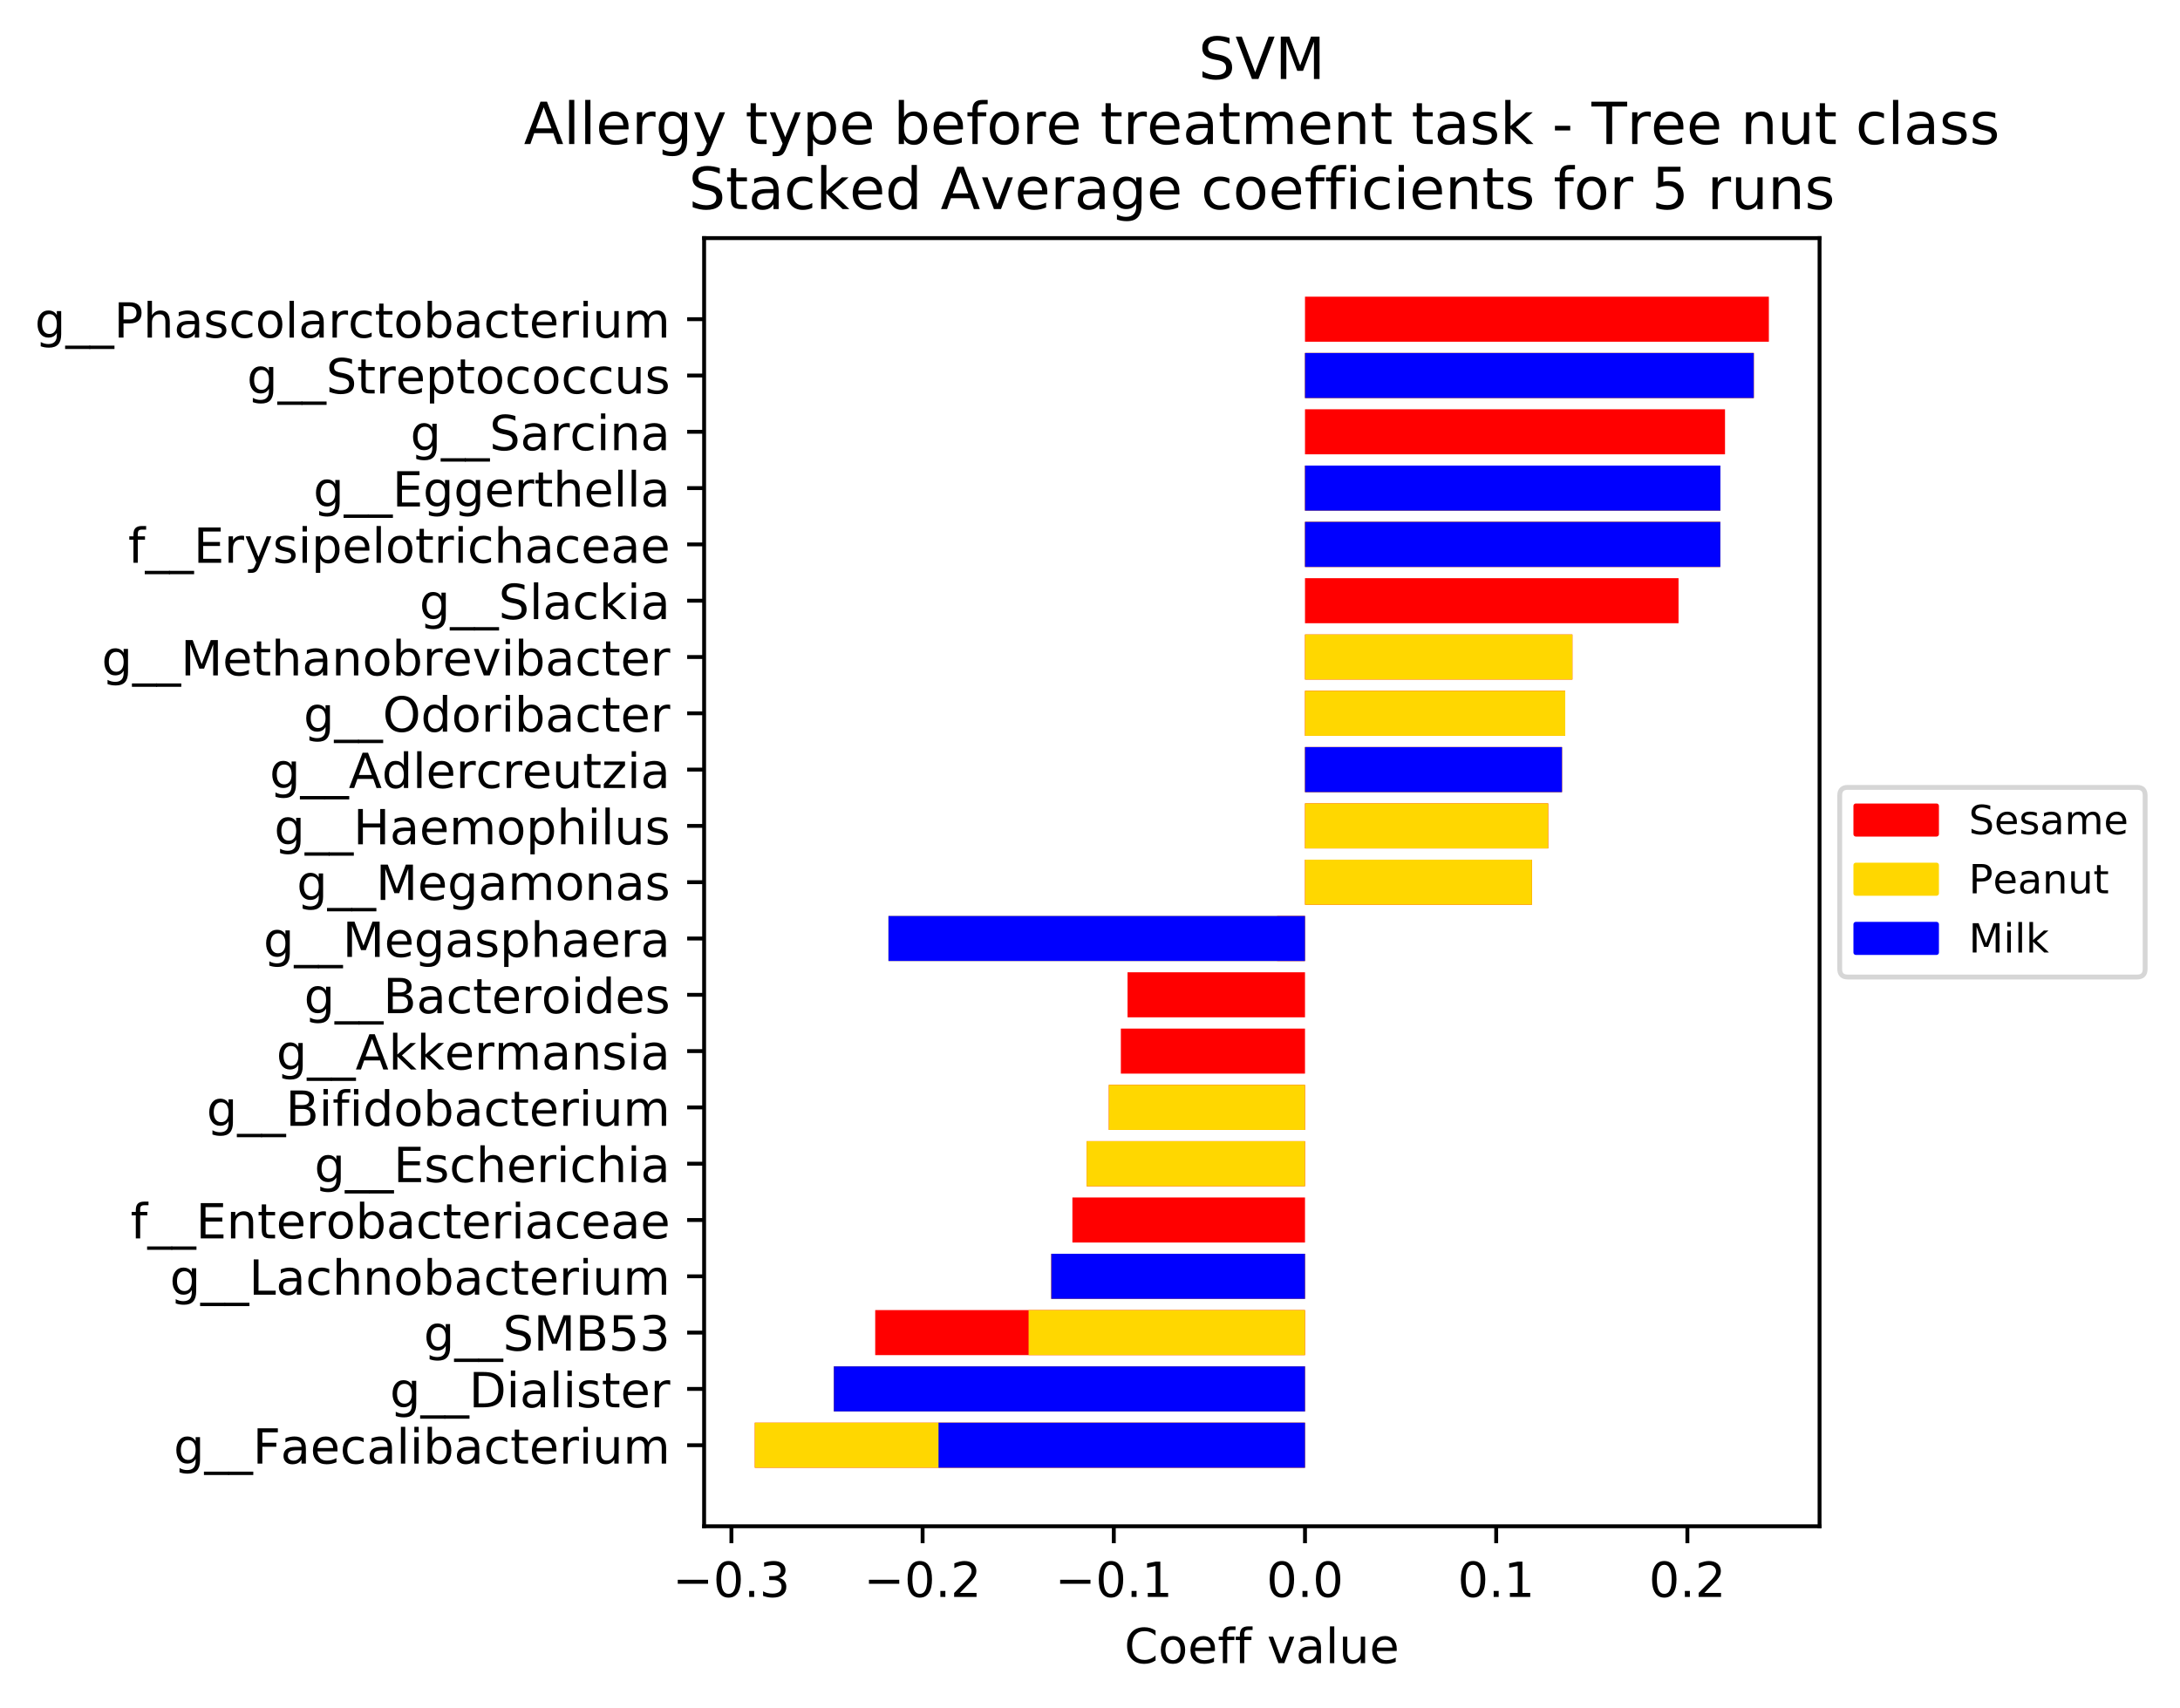 <?xml version="1.0" encoding="utf-8" standalone="no"?>
<!DOCTYPE svg PUBLIC "-//W3C//DTD SVG 1.1//EN"
  "http://www.w3.org/Graphics/SVG/1.1/DTD/svg11.dtd">
<!-- Created with matplotlib (https://matplotlib.org/) -->
<svg height="352.861pt" version="1.1" viewBox="0 0 450.288 352.861" width="450.288pt" xmlns="http://www.w3.org/2000/svg" xmlns:xlink="http://www.w3.org/1999/xlink">
 <defs>
  <style type="text/css">
*{stroke-linecap:butt;stroke-linejoin:round;}
  </style>
 </defs>
 <g id="figure_1">
  <g id="patch_1">
   <path d="M 0 352.861 
L 450.288 352.861 
L 450.288 0 
L 0 0 
z
" style="fill:#ffffff;"/>
  </g>
  <g id="axes_1">
   <g id="patch_2">
    <path d="M 145.438 315.305 
L 375.837 315.305 
L 375.837 49.193 
L 145.438 49.193 
z
" style="fill:#ffffff;"/>
   </g>
   <g id="patch_3">
    <path clip-path="url(#pb902bfb7af)" d="M 269.553 303.209 
L 155.91 303.209 
L 155.91 293.904 
L 269.553 293.904 
z
" style="fill:#ff0000;"/>
   </g>
   <g id="patch_4">
    <path clip-path="url(#pb902bfb7af)" d="M 269.553 291.578 
L 172.235 291.578 
L 172.235 282.273 
L 269.553 282.273 
z
" style="fill:#ff0000;"/>
   </g>
   <g id="patch_5">
    <path clip-path="url(#pb902bfb7af)" d="M 269.553 279.947 
L 180.779 279.947 
L 180.779 270.643 
L 269.553 270.643 
z
" style="fill:#ff0000;"/>
   </g>
   <g id="patch_6">
    <path clip-path="url(#pb902bfb7af)" d="M 269.553 268.317 
L 217.148 268.317 
L 217.148 259.012 
L 269.553 259.012 
z
" style="fill:#ff0000;"/>
   </g>
   <g id="patch_7">
    <path clip-path="url(#pb902bfb7af)" d="M 269.553 256.686 
L 221.508 256.686 
L 221.508 247.381 
L 269.553 247.381 
z
" style="fill:#ff0000;"/>
   </g>
   <g id="patch_8">
    <path clip-path="url(#pb902bfb7af)" d="M 269.553 245.055 
L 224.452 245.055 
L 224.452 235.75 
L 269.553 235.75 
z
" style="fill:#ff0000;"/>
   </g>
   <g id="patch_9">
    <path clip-path="url(#pb902bfb7af)" d="M 269.553 233.424 
L 229.035 233.424 
L 229.035 224.12 
L 269.553 224.12 
z
" style="fill:#ff0000;"/>
   </g>
   <g id="patch_10">
    <path clip-path="url(#pb902bfb7af)" d="M 269.553 221.793 
L 231.517 221.793 
L 231.517 212.489 
L 269.553 212.489 
z
" style="fill:#ff0000;"/>
   </g>
   <g id="patch_11">
    <path clip-path="url(#pb902bfb7af)" d="M 269.553 210.163 
L 232.899 210.163 
L 232.899 200.858 
L 269.553 200.858 
z
" style="fill:#ff0000;"/>
   </g>
   <g id="patch_12">
    <path clip-path="url(#pb902bfb7af)" d="M 269.553 198.532 
L 263.794 198.532 
L 263.794 189.227 
L 269.553 189.227 
z
" style="fill:#ff0000;"/>
   </g>
   <g id="patch_13">
    <path clip-path="url(#pb902bfb7af)" d="M 269.553 186.901 
L 316.432 186.901 
L 316.432 177.597 
L 269.553 177.597 
z
" style="fill:#ff0000;"/>
   </g>
   <g id="patch_14">
    <path clip-path="url(#pb902bfb7af)" d="M 269.553 175.27 
L 319.784 175.27 
L 319.784 165.966 
L 269.553 165.966 
z
" style="fill:#ff0000;"/>
   </g>
   <g id="patch_15">
    <path clip-path="url(#pb902bfb7af)" d="M 269.553 163.64 
L 322.636 163.64 
L 322.636 154.335 
L 269.553 154.335 
z
" style="fill:#ff0000;"/>
   </g>
   <g id="patch_16">
    <path clip-path="url(#pb902bfb7af)" d="M 269.553 152.009 
L 323.305 152.009 
L 323.305 142.704 
L 269.553 142.704 
z
" style="fill:#ff0000;"/>
   </g>
   <g id="patch_17">
    <path clip-path="url(#pb902bfb7af)" d="M 269.553 140.378 
L 324.787 140.378 
L 324.787 131.073 
L 269.553 131.073 
z
" style="fill:#ff0000;"/>
   </g>
   <g id="patch_18">
    <path clip-path="url(#pb902bfb7af)" d="M 269.553 128.747 
L 346.709 128.747 
L 346.709 119.443 
L 269.553 119.443 
z
" style="fill:#ff0000;"/>
   </g>
   <g id="patch_19">
    <path clip-path="url(#pb902bfb7af)" d="M 269.553 117.117 
L 355.339 117.117 
L 355.339 107.812 
L 269.553 107.812 
z
" style="fill:#ff0000;"/>
   </g>
   <g id="patch_20">
    <path clip-path="url(#pb902bfb7af)" d="M 269.553 105.486 
L 355.352 105.486 
L 355.352 96.181 
L 269.553 96.181 
z
" style="fill:#ff0000;"/>
   </g>
   <g id="patch_21">
    <path clip-path="url(#pb902bfb7af)" d="M 269.553 93.855 
L 356.309 93.855 
L 356.309 84.55 
L 269.553 84.55 
z
" style="fill:#ff0000;"/>
   </g>
   <g id="patch_22">
    <path clip-path="url(#pb902bfb7af)" d="M 269.553 82.224 
L 362.251 82.224 
L 362.251 72.92 
L 269.553 72.92 
z
" style="fill:#ff0000;"/>
   </g>
   <g id="patch_23">
    <path clip-path="url(#pb902bfb7af)" d="M 269.553 70.593 
L 365.365 70.593 
L 365.365 61.289 
L 269.553 61.289 
z
" style="fill:#ff0000;"/>
   </g>
   <g id="patch_24">
    <path clip-path="url(#pb902bfb7af)" d="M 269.553 303.209 
L 155.91 303.209 
L 155.91 293.904 
L 269.553 293.904 
z
" style="fill:#ffd700;"/>
   </g>
   <g id="patch_25">
    <path clip-path="url(#pb902bfb7af)" d="M 269.553 291.578 
L 172.235 291.578 
L 172.235 282.273 
L 269.553 282.273 
z
" style="fill:#ffd700;"/>
   </g>
   <g id="patch_26">
    <path clip-path="url(#pb902bfb7af)" d="M 269.553 279.947 
L 212.458 279.947 
L 212.458 270.643 
L 269.553 270.643 
z
" style="fill:#ffd700;"/>
   </g>
   <g id="patch_27">
    <path clip-path="url(#pb902bfb7af)" d="M 269.553 268.317 
L 217.148 268.317 
L 217.148 259.012 
L 269.553 259.012 
z
" style="fill:#ffd700;"/>
   </g>
   <g id="patch_28">
    <path clip-path="url(#pb902bfb7af)" d="M 269.553 256.686 
L 269.553 256.686 
L 269.553 247.381 
L 269.553 247.381 
z
" style="fill:#ffd700;"/>
   </g>
   <g id="patch_29">
    <path clip-path="url(#pb902bfb7af)" d="M 269.553 245.055 
L 224.452 245.055 
L 224.452 235.75 
L 269.553 235.75 
z
" style="fill:#ffd700;"/>
   </g>
   <g id="patch_30">
    <path clip-path="url(#pb902bfb7af)" d="M 269.553 233.424 
L 229.035 233.424 
L 229.035 224.12 
L 269.553 224.12 
z
" style="fill:#ffd700;"/>
   </g>
   <g id="patch_31">
    <path clip-path="url(#pb902bfb7af)" d="M 269.553 221.793 
L 269.553 221.793 
L 269.553 212.489 
L 269.553 212.489 
z
" style="fill:#ffd700;"/>
   </g>
   <g id="patch_32">
    <path clip-path="url(#pb902bfb7af)" d="M 269.553 210.163 
L 269.553 210.163 
L 269.553 200.858 
L 269.553 200.858 
z
" style="fill:#ffd700;"/>
   </g>
   <g id="patch_33">
    <path clip-path="url(#pb902bfb7af)" d="M 269.553 198.532 
L 183.511 198.532 
L 183.511 189.227 
L 269.553 189.227 
z
" style="fill:#ffd700;"/>
   </g>
   <g id="patch_34">
    <path clip-path="url(#pb902bfb7af)" d="M 269.553 186.901 
L 316.432 186.901 
L 316.432 177.597 
L 269.553 177.597 
z
" style="fill:#ffd700;"/>
   </g>
   <g id="patch_35">
    <path clip-path="url(#pb902bfb7af)" d="M 269.553 175.27 
L 319.784 175.27 
L 319.784 165.966 
L 269.553 165.966 
z
" style="fill:#ffd700;"/>
   </g>
   <g id="patch_36">
    <path clip-path="url(#pb902bfb7af)" d="M 269.553 163.64 
L 322.636 163.64 
L 322.636 154.335 
L 269.553 154.335 
z
" style="fill:#ffd700;"/>
   </g>
   <g id="patch_37">
    <path clip-path="url(#pb902bfb7af)" d="M 269.553 152.009 
L 323.305 152.009 
L 323.305 142.704 
L 269.553 142.704 
z
" style="fill:#ffd700;"/>
   </g>
   <g id="patch_38">
    <path clip-path="url(#pb902bfb7af)" d="M 269.553 140.378 
L 324.787 140.378 
L 324.787 131.073 
L 269.553 131.073 
z
" style="fill:#ffd700;"/>
   </g>
   <g id="patch_39">
    <path clip-path="url(#pb902bfb7af)" d="M 269.553 128.747 
L 269.553 128.747 
L 269.553 119.443 
L 269.553 119.443 
z
" style="fill:#ffd700;"/>
   </g>
   <g id="patch_40">
    <path clip-path="url(#pb902bfb7af)" d="M 269.553 117.117 
L 355.339 117.117 
L 355.339 107.812 
L 269.553 107.812 
z
" style="fill:#ffd700;"/>
   </g>
   <g id="patch_41">
    <path clip-path="url(#pb902bfb7af)" d="M 269.553 105.486 
L 355.352 105.486 
L 355.352 96.181 
L 269.553 96.181 
z
" style="fill:#ffd700;"/>
   </g>
   <g id="patch_42">
    <path clip-path="url(#pb902bfb7af)" d="M 269.553 93.855 
L 269.553 93.855 
L 269.553 84.55 
L 269.553 84.55 
z
" style="fill:#ffd700;"/>
   </g>
   <g id="patch_43">
    <path clip-path="url(#pb902bfb7af)" d="M 269.553 82.224 
L 362.251 82.224 
L 362.251 72.92 
L 269.553 72.92 
z
" style="fill:#ffd700;"/>
   </g>
   <g id="patch_44">
    <path clip-path="url(#pb902bfb7af)" d="M 269.553 70.593 
L 269.553 70.593 
L 269.553 61.289 
L 269.553 61.289 
z
" style="fill:#ffd700;"/>
   </g>
   <g id="patch_45">
    <path clip-path="url(#pb902bfb7af)" d="M 269.553 303.209 
L 193.855 303.209 
L 193.855 293.904 
L 269.553 293.904 
z
" style="fill:#0000ff;"/>
   </g>
   <g id="patch_46">
    <path clip-path="url(#pb902bfb7af)" d="M 269.553 291.578 
L 172.235 291.578 
L 172.235 282.273 
L 269.553 282.273 
z
" style="fill:#0000ff;"/>
   </g>
   <g id="patch_47">
    <path clip-path="url(#pb902bfb7af)" d="M 269.553 279.947 
L 269.553 279.947 
L 269.553 270.643 
L 269.553 270.643 
z
" style="fill:#0000ff;"/>
   </g>
   <g id="patch_48">
    <path clip-path="url(#pb902bfb7af)" d="M 269.553 268.317 
L 217.148 268.317 
L 217.148 259.012 
L 269.553 259.012 
z
" style="fill:#0000ff;"/>
   </g>
   <g id="patch_49">
    <path clip-path="url(#pb902bfb7af)" d="M 269.553 256.686 
L 269.553 256.686 
L 269.553 247.381 
L 269.553 247.381 
z
" style="fill:#0000ff;"/>
   </g>
   <g id="patch_50">
    <path clip-path="url(#pb902bfb7af)" d="M 269.553 245.055 
L 269.553 245.055 
L 269.553 235.75 
L 269.553 235.75 
z
" style="fill:#0000ff;"/>
   </g>
   <g id="patch_51">
    <path clip-path="url(#pb902bfb7af)" d="M 269.553 233.424 
L 269.553 233.424 
L 269.553 224.12 
L 269.553 224.12 
z
" style="fill:#0000ff;"/>
   </g>
   <g id="patch_52">
    <path clip-path="url(#pb902bfb7af)" d="M 269.553 221.793 
L 269.553 221.793 
L 269.553 212.489 
L 269.553 212.489 
z
" style="fill:#0000ff;"/>
   </g>
   <g id="patch_53">
    <path clip-path="url(#pb902bfb7af)" d="M 269.553 210.163 
L 269.553 210.163 
L 269.553 200.858 
L 269.553 200.858 
z
" style="fill:#0000ff;"/>
   </g>
   <g id="patch_54">
    <path clip-path="url(#pb902bfb7af)" d="M 269.553 198.532 
L 183.511 198.532 
L 183.511 189.227 
L 269.553 189.227 
z
" style="fill:#0000ff;"/>
   </g>
   <g id="patch_55">
    <path clip-path="url(#pb902bfb7af)" d="M 269.553 186.901 
L 269.553 186.901 
L 269.553 177.597 
L 269.553 177.597 
z
" style="fill:#0000ff;"/>
   </g>
   <g id="patch_56">
    <path clip-path="url(#pb902bfb7af)" d="M 269.553 175.27 
L 269.553 175.27 
L 269.553 165.966 
L 269.553 165.966 
z
" style="fill:#0000ff;"/>
   </g>
   <g id="patch_57">
    <path clip-path="url(#pb902bfb7af)" d="M 269.553 163.64 
L 322.636 163.64 
L 322.636 154.335 
L 269.553 154.335 
z
" style="fill:#0000ff;"/>
   </g>
   <g id="patch_58">
    <path clip-path="url(#pb902bfb7af)" d="M 269.553 152.009 
L 269.553 152.009 
L 269.553 142.704 
L 269.553 142.704 
z
" style="fill:#0000ff;"/>
   </g>
   <g id="patch_59">
    <path clip-path="url(#pb902bfb7af)" d="M 269.553 140.378 
L 269.553 140.378 
L 269.553 131.073 
L 269.553 131.073 
z
" style="fill:#0000ff;"/>
   </g>
   <g id="patch_60">
    <path clip-path="url(#pb902bfb7af)" d="M 269.553 128.747 
L 269.553 128.747 
L 269.553 119.443 
L 269.553 119.443 
z
" style="fill:#0000ff;"/>
   </g>
   <g id="patch_61">
    <path clip-path="url(#pb902bfb7af)" d="M 269.553 117.117 
L 355.339 117.117 
L 355.339 107.812 
L 269.553 107.812 
z
" style="fill:#0000ff;"/>
   </g>
   <g id="patch_62">
    <path clip-path="url(#pb902bfb7af)" d="M 269.553 105.486 
L 355.352 105.486 
L 355.352 96.181 
L 269.553 96.181 
z
" style="fill:#0000ff;"/>
   </g>
   <g id="patch_63">
    <path clip-path="url(#pb902bfb7af)" d="M 269.553 93.855 
L 269.553 93.855 
L 269.553 84.55 
L 269.553 84.55 
z
" style="fill:#0000ff;"/>
   </g>
   <g id="patch_64">
    <path clip-path="url(#pb902bfb7af)" d="M 269.553 82.224 
L 362.251 82.224 
L 362.251 72.92 
L 269.553 72.92 
z
" style="fill:#0000ff;"/>
   </g>
   <g id="patch_65">
    <path clip-path="url(#pb902bfb7af)" d="M 269.553 70.593 
L 269.553 70.593 
L 269.553 61.289 
L 269.553 61.289 
z
" style="fill:#0000ff;"/>
   </g>
   <g id="matplotlib.axis_1">
    <g id="xtick_1">
     <g id="line2d_1">
      <defs>
       <path d="M 0 0 
L 0 3.5 
" id="m7d8775708a" style="stroke:#000000;stroke-width:0.8;"/>
      </defs>
      <g>
       <use style="stroke:#000000;stroke-width:0.8;" x="151.077" xlink:href="#m7d8775708a" y="315.305"/>
      </g>
     </g>
     <g id="text_1">
      <!-- −0.3 -->
      <defs>
       <path d="M 10.594 35.5 
L 73.188 35.5 
L 73.188 27.203 
L 10.594 27.203 
z
" id="DejaVuSans-8722"/>
       <path d="M 31.781 66.406 
Q 24.172 66.406 20.328 58.906 
Q 16.5 51.422 16.5 36.375 
Q 16.5 21.391 20.328 13.891 
Q 24.172 6.391 31.781 6.391 
Q 39.453 6.391 43.281 13.891 
Q 47.125 21.391 47.125 36.375 
Q 47.125 51.422 43.281 58.906 
Q 39.453 66.406 31.781 66.406 
z
M 31.781 74.219 
Q 44.047 74.219 50.516 64.516 
Q 56.984 54.828 56.984 36.375 
Q 56.984 17.969 50.516 8.266 
Q 44.047 -1.422 31.781 -1.422 
Q 19.531 -1.422 13.062 8.266 
Q 6.594 17.969 6.594 36.375 
Q 6.594 54.828 13.062 64.516 
Q 19.531 74.219 31.781 74.219 
z
" id="DejaVuSans-48"/>
       <path d="M 10.688 12.406 
L 21 12.406 
L 21 0 
L 10.688 0 
z
" id="DejaVuSans-46"/>
       <path d="M 40.578 39.312 
Q 47.656 37.797 51.625 33 
Q 55.609 28.219 55.609 21.188 
Q 55.609 10.406 48.188 4.484 
Q 40.766 -1.422 27.094 -1.422 
Q 22.516 -1.422 17.656 -0.516 
Q 12.797 0.391 7.625 2.203 
L 7.625 11.719 
Q 11.719 9.328 16.594 8.109 
Q 21.484 6.891 26.812 6.891 
Q 36.078 6.891 40.938 10.547 
Q 45.797 14.203 45.797 21.188 
Q 45.797 27.641 41.281 31.266 
Q 36.766 34.906 28.719 34.906 
L 20.219 34.906 
L 20.219 43.016 
L 29.109 43.016 
Q 36.375 43.016 40.234 45.922 
Q 44.094 48.828 44.094 54.297 
Q 44.094 59.906 40.109 62.906 
Q 36.141 65.922 28.719 65.922 
Q 24.656 65.922 20.016 65.031 
Q 15.375 64.156 9.812 62.312 
L 9.812 71.094 
Q 15.438 72.656 20.344 73.438 
Q 25.25 74.219 29.594 74.219 
Q 40.828 74.219 47.359 69.109 
Q 53.906 64.016 53.906 55.328 
Q 53.906 49.266 50.438 45.094 
Q 46.969 40.922 40.578 39.312 
z
" id="DejaVuSans-51"/>
      </defs>
      <g transform="translate(138.936 329.903)scale(0.1 -0.1)">
       <use xlink:href="#DejaVuSans-8722"/>
       <use x="83.789" xlink:href="#DejaVuSans-48"/>
       <use x="147.412" xlink:href="#DejaVuSans-46"/>
       <use x="179.199" xlink:href="#DejaVuSans-51"/>
      </g>
     </g>
    </g>
    <g id="xtick_2">
     <g id="line2d_2">
      <g>
       <use style="stroke:#000000;stroke-width:0.8;" x="190.569" xlink:href="#m7d8775708a" y="315.305"/>
      </g>
     </g>
     <g id="text_2">
      <!-- −0.2 -->
      <defs>
       <path d="M 19.188 8.297 
L 53.609 8.297 
L 53.609 0 
L 7.328 0 
L 7.328 8.297 
Q 12.938 14.109 22.625 23.891 
Q 32.328 33.688 34.812 36.531 
Q 39.547 41.844 41.422 45.531 
Q 43.312 49.219 43.312 52.781 
Q 43.312 58.594 39.234 62.25 
Q 35.156 65.922 28.609 65.922 
Q 23.969 65.922 18.812 64.312 
Q 13.672 62.703 7.812 59.422 
L 7.812 69.391 
Q 13.766 71.781 18.938 73 
Q 24.125 74.219 28.422 74.219 
Q 39.75 74.219 46.484 68.547 
Q 53.219 62.891 53.219 53.422 
Q 53.219 48.922 51.531 44.891 
Q 49.859 40.875 45.406 35.406 
Q 44.188 33.984 37.641 27.219 
Q 31.109 20.453 19.188 8.297 
z
" id="DejaVuSans-50"/>
      </defs>
      <g transform="translate(178.428 329.903)scale(0.1 -0.1)">
       <use xlink:href="#DejaVuSans-8722"/>
       <use x="83.789" xlink:href="#DejaVuSans-48"/>
       <use x="147.412" xlink:href="#DejaVuSans-46"/>
       <use x="179.199" xlink:href="#DejaVuSans-50"/>
      </g>
     </g>
    </g>
    <g id="xtick_3">
     <g id="line2d_3">
      <g>
       <use style="stroke:#000000;stroke-width:0.8;" x="230.061" xlink:href="#m7d8775708a" y="315.305"/>
      </g>
     </g>
     <g id="text_3">
      <!-- −0.1 -->
      <defs>
       <path d="M 12.406 8.297 
L 28.516 8.297 
L 28.516 63.922 
L 10.984 60.406 
L 10.984 69.391 
L 28.422 72.906 
L 38.281 72.906 
L 38.281 8.297 
L 54.391 8.297 
L 54.391 0 
L 12.406 0 
z
" id="DejaVuSans-49"/>
      </defs>
      <g transform="translate(217.92 329.903)scale(0.1 -0.1)">
       <use xlink:href="#DejaVuSans-8722"/>
       <use x="83.789" xlink:href="#DejaVuSans-48"/>
       <use x="147.412" xlink:href="#DejaVuSans-46"/>
       <use x="179.199" xlink:href="#DejaVuSans-49"/>
      </g>
     </g>
    </g>
    <g id="xtick_4">
     <g id="line2d_4">
      <g>
       <use style="stroke:#000000;stroke-width:0.8;" x="269.553" xlink:href="#m7d8775708a" y="315.305"/>
      </g>
     </g>
     <g id="text_4">
      <!-- 0.0 -->
      <g transform="translate(261.601 329.903)scale(0.1 -0.1)">
       <use xlink:href="#DejaVuSans-48"/>
       <use x="63.623" xlink:href="#DejaVuSans-46"/>
       <use x="95.41" xlink:href="#DejaVuSans-48"/>
      </g>
     </g>
    </g>
    <g id="xtick_5">
     <g id="line2d_5">
      <g>
       <use style="stroke:#000000;stroke-width:0.8;" x="309.045" xlink:href="#m7d8775708a" y="315.305"/>
      </g>
     </g>
     <g id="text_5">
      <!-- 0.1 -->
      <g transform="translate(301.093 329.903)scale(0.1 -0.1)">
       <use xlink:href="#DejaVuSans-48"/>
       <use x="63.623" xlink:href="#DejaVuSans-46"/>
       <use x="95.41" xlink:href="#DejaVuSans-49"/>
      </g>
     </g>
    </g>
    <g id="xtick_6">
     <g id="line2d_6">
      <g>
       <use style="stroke:#000000;stroke-width:0.8;" x="348.537" xlink:href="#m7d8775708a" y="315.305"/>
      </g>
     </g>
     <g id="text_6">
      <!-- 0.2 -->
      <g transform="translate(340.585 329.903)scale(0.1 -0.1)">
       <use xlink:href="#DejaVuSans-48"/>
       <use x="63.623" xlink:href="#DejaVuSans-46"/>
       <use x="95.41" xlink:href="#DejaVuSans-50"/>
      </g>
     </g>
    </g>
    <g id="text_7">
     <!-- Coeff value -->
     <defs>
      <path d="M 64.406 67.281 
L 64.406 56.891 
Q 59.422 61.531 53.781 63.812 
Q 48.141 66.109 41.797 66.109 
Q 29.297 66.109 22.656 58.469 
Q 16.016 50.828 16.016 36.375 
Q 16.016 21.969 22.656 14.328 
Q 29.297 6.688 41.797 6.688 
Q 48.141 6.688 53.781 8.984 
Q 59.422 11.281 64.406 15.922 
L 64.406 5.609 
Q 59.234 2.094 53.438 0.328 
Q 47.656 -1.422 41.219 -1.422 
Q 24.656 -1.422 15.125 8.703 
Q 5.609 18.844 5.609 36.375 
Q 5.609 53.953 15.125 64.078 
Q 24.656 74.219 41.219 74.219 
Q 47.75 74.219 53.531 72.484 
Q 59.328 70.75 64.406 67.281 
z
" id="DejaVuSans-67"/>
      <path d="M 30.609 48.391 
Q 23.391 48.391 19.188 42.75 
Q 14.984 37.109 14.984 27.297 
Q 14.984 17.484 19.156 11.844 
Q 23.344 6.203 30.609 6.203 
Q 37.797 6.203 41.984 11.859 
Q 46.188 17.531 46.188 27.297 
Q 46.188 37.016 41.984 42.703 
Q 37.797 48.391 30.609 48.391 
z
M 30.609 56 
Q 42.328 56 49.016 48.375 
Q 55.719 40.766 55.719 27.297 
Q 55.719 13.875 49.016 6.219 
Q 42.328 -1.422 30.609 -1.422 
Q 18.844 -1.422 12.172 6.219 
Q 5.516 13.875 5.516 27.297 
Q 5.516 40.766 12.172 48.375 
Q 18.844 56 30.609 56 
z
" id="DejaVuSans-111"/>
      <path d="M 56.203 29.594 
L 56.203 25.203 
L 14.891 25.203 
Q 15.484 15.922 20.484 11.062 
Q 25.484 6.203 34.422 6.203 
Q 39.594 6.203 44.453 7.469 
Q 49.312 8.734 54.109 11.281 
L 54.109 2.781 
Q 49.266 0.734 44.188 -0.344 
Q 39.109 -1.422 33.891 -1.422 
Q 20.797 -1.422 13.156 6.188 
Q 5.516 13.812 5.516 26.812 
Q 5.516 40.234 12.766 48.109 
Q 20.016 56 32.328 56 
Q 43.359 56 49.781 48.891 
Q 56.203 41.797 56.203 29.594 
z
M 47.219 32.234 
Q 47.125 39.594 43.094 43.984 
Q 39.062 48.391 32.422 48.391 
Q 24.906 48.391 20.391 44.141 
Q 15.875 39.891 15.188 32.172 
z
" id="DejaVuSans-101"/>
      <path d="M 37.109 75.984 
L 37.109 68.5 
L 28.516 68.5 
Q 23.688 68.5 21.797 66.547 
Q 19.922 64.594 19.922 59.516 
L 19.922 54.688 
L 34.719 54.688 
L 34.719 47.703 
L 19.922 47.703 
L 19.922 0 
L 10.891 0 
L 10.891 47.703 
L 2.297 47.703 
L 2.297 54.688 
L 10.891 54.688 
L 10.891 58.5 
Q 10.891 67.625 15.141 71.797 
Q 19.391 75.984 28.609 75.984 
z
" id="DejaVuSans-102"/>
      <path id="DejaVuSans-32"/>
      <path d="M 2.984 54.688 
L 12.5 54.688 
L 29.594 8.797 
L 46.688 54.688 
L 56.203 54.688 
L 35.688 0 
L 23.484 0 
z
" id="DejaVuSans-118"/>
      <path d="M 34.281 27.484 
Q 23.391 27.484 19.188 25 
Q 14.984 22.516 14.984 16.5 
Q 14.984 11.719 18.141 8.906 
Q 21.297 6.109 26.703 6.109 
Q 34.188 6.109 38.703 11.406 
Q 43.219 16.703 43.219 25.484 
L 43.219 27.484 
z
M 52.203 31.203 
L 52.203 0 
L 43.219 0 
L 43.219 8.297 
Q 40.141 3.328 35.547 0.953 
Q 30.953 -1.422 24.312 -1.422 
Q 15.922 -1.422 10.953 3.297 
Q 6 8.016 6 15.922 
Q 6 25.141 12.172 29.828 
Q 18.359 34.516 30.609 34.516 
L 43.219 34.516 
L 43.219 35.406 
Q 43.219 41.609 39.141 45 
Q 35.062 48.391 27.688 48.391 
Q 23 48.391 18.547 47.266 
Q 14.109 46.141 10.016 43.891 
L 10.016 52.203 
Q 14.938 54.109 19.578 55.047 
Q 24.219 56 28.609 56 
Q 40.484 56 46.344 49.844 
Q 52.203 43.703 52.203 31.203 
z
" id="DejaVuSans-97"/>
      <path d="M 9.422 75.984 
L 18.406 75.984 
L 18.406 0 
L 9.422 0 
z
" id="DejaVuSans-108"/>
      <path d="M 8.5 21.578 
L 8.5 54.688 
L 17.484 54.688 
L 17.484 21.922 
Q 17.484 14.156 20.5 10.266 
Q 23.531 6.391 29.594 6.391 
Q 36.859 6.391 41.078 11.031 
Q 45.312 15.672 45.312 23.688 
L 45.312 54.688 
L 54.297 54.688 
L 54.297 0 
L 45.312 0 
L 45.312 8.406 
Q 42.047 3.422 37.719 1 
Q 33.406 -1.422 27.688 -1.422 
Q 18.266 -1.422 13.375 4.438 
Q 8.5 10.297 8.5 21.578 
z
M 31.109 56 
z
" id="DejaVuSans-117"/>
     </defs>
     <g transform="translate(232.243 343.581)scale(0.1 -0.1)">
      <use xlink:href="#DejaVuSans-67"/>
      <use x="69.824" xlink:href="#DejaVuSans-111"/>
      <use x="131.006" xlink:href="#DejaVuSans-101"/>
      <use x="192.529" xlink:href="#DejaVuSans-102"/>
      <use x="227.734" xlink:href="#DejaVuSans-102"/>
      <use x="262.939" xlink:href="#DejaVuSans-32"/>
      <use x="294.727" xlink:href="#DejaVuSans-118"/>
      <use x="353.906" xlink:href="#DejaVuSans-97"/>
      <use x="415.186" xlink:href="#DejaVuSans-108"/>
      <use x="442.969" xlink:href="#DejaVuSans-117"/>
      <use x="506.348" xlink:href="#DejaVuSans-101"/>
     </g>
    </g>
   </g>
   <g id="matplotlib.axis_2">
    <g id="ytick_1">
     <g id="line2d_7">
      <defs>
       <path d="M 0 0 
L -3.5 0 
" id="m698b08d4c3" style="stroke:#000000;stroke-width:0.8;"/>
      </defs>
      <g>
       <use style="stroke:#000000;stroke-width:0.8;" x="145.438" xlink:href="#m698b08d4c3" y="298.557"/>
      </g>
     </g>
     <g id="text_8">
      <!-- g__Faecalibacterium -->
      <defs>
       <path d="M 45.406 27.984 
Q 45.406 37.75 41.375 43.109 
Q 37.359 48.484 30.078 48.484 
Q 22.859 48.484 18.828 43.109 
Q 14.797 37.75 14.797 27.984 
Q 14.797 18.266 18.828 12.891 
Q 22.859 7.516 30.078 7.516 
Q 37.359 7.516 41.375 12.891 
Q 45.406 18.266 45.406 27.984 
z
M 54.391 6.781 
Q 54.391 -7.172 48.188 -13.984 
Q 42 -20.797 29.203 -20.797 
Q 24.469 -20.797 20.266 -20.094 
Q 16.062 -19.391 12.109 -17.922 
L 12.109 -9.188 
Q 16.062 -11.328 19.922 -12.344 
Q 23.781 -13.375 27.781 -13.375 
Q 36.625 -13.375 41.016 -8.766 
Q 45.406 -4.156 45.406 5.172 
L 45.406 9.625 
Q 42.625 4.781 38.281 2.391 
Q 33.938 0 27.875 0 
Q 17.828 0 11.672 7.656 
Q 5.516 15.328 5.516 27.984 
Q 5.516 40.672 11.672 48.328 
Q 17.828 56 27.875 56 
Q 33.938 56 38.281 53.609 
Q 42.625 51.219 45.406 46.391 
L 45.406 54.688 
L 54.391 54.688 
z
" id="DejaVuSans-103"/>
       <path d="M 50.984 -16.609 
L 50.984 -23.578 
L -0.984 -23.578 
L -0.984 -16.609 
z
" id="DejaVuSans-95"/>
       <path d="M 9.812 72.906 
L 51.703 72.906 
L 51.703 64.594 
L 19.672 64.594 
L 19.672 43.109 
L 48.578 43.109 
L 48.578 34.812 
L 19.672 34.812 
L 19.672 0 
L 9.812 0 
z
" id="DejaVuSans-70"/>
       <path d="M 48.781 52.594 
L 48.781 44.188 
Q 44.969 46.297 41.141 47.344 
Q 37.312 48.391 33.406 48.391 
Q 24.656 48.391 19.812 42.844 
Q 14.984 37.312 14.984 27.297 
Q 14.984 17.281 19.812 11.734 
Q 24.656 6.203 33.406 6.203 
Q 37.312 6.203 41.141 7.25 
Q 44.969 8.297 48.781 10.406 
L 48.781 2.094 
Q 45.016 0.344 40.984 -0.531 
Q 36.969 -1.422 32.422 -1.422 
Q 20.062 -1.422 12.781 6.344 
Q 5.516 14.109 5.516 27.297 
Q 5.516 40.672 12.859 48.328 
Q 20.219 56 33.016 56 
Q 37.156 56 41.109 55.141 
Q 45.062 54.297 48.781 52.594 
z
" id="DejaVuSans-99"/>
       <path d="M 9.422 54.688 
L 18.406 54.688 
L 18.406 0 
L 9.422 0 
z
M 9.422 75.984 
L 18.406 75.984 
L 18.406 64.594 
L 9.422 64.594 
z
" id="DejaVuSans-105"/>
       <path d="M 48.688 27.297 
Q 48.688 37.203 44.609 42.844 
Q 40.531 48.484 33.406 48.484 
Q 26.266 48.484 22.188 42.844 
Q 18.109 37.203 18.109 27.297 
Q 18.109 17.391 22.188 11.75 
Q 26.266 6.109 33.406 6.109 
Q 40.531 6.109 44.609 11.75 
Q 48.688 17.391 48.688 27.297 
z
M 18.109 46.391 
Q 20.953 51.266 25.266 53.625 
Q 29.594 56 35.594 56 
Q 45.562 56 51.781 48.094 
Q 58.016 40.188 58.016 27.297 
Q 58.016 14.406 51.781 6.484 
Q 45.562 -1.422 35.594 -1.422 
Q 29.594 -1.422 25.266 0.953 
Q 20.953 3.328 18.109 8.203 
L 18.109 0 
L 9.078 0 
L 9.078 75.984 
L 18.109 75.984 
z
" id="DejaVuSans-98"/>
       <path d="M 18.312 70.219 
L 18.312 54.688 
L 36.812 54.688 
L 36.812 47.703 
L 18.312 47.703 
L 18.312 18.016 
Q 18.312 11.328 20.141 9.422 
Q 21.969 7.516 27.594 7.516 
L 36.812 7.516 
L 36.812 0 
L 27.594 0 
Q 17.188 0 13.234 3.875 
Q 9.281 7.766 9.281 18.016 
L 9.281 47.703 
L 2.688 47.703 
L 2.688 54.688 
L 9.281 54.688 
L 9.281 70.219 
z
" id="DejaVuSans-116"/>
       <path d="M 41.109 46.297 
Q 39.594 47.172 37.812 47.578 
Q 36.031 48 33.891 48 
Q 26.266 48 22.188 43.047 
Q 18.109 38.094 18.109 28.812 
L 18.109 0 
L 9.078 0 
L 9.078 54.688 
L 18.109 54.688 
L 18.109 46.188 
Q 20.953 51.172 25.484 53.578 
Q 30.031 56 36.531 56 
Q 37.453 56 38.578 55.875 
Q 39.703 55.766 41.062 55.516 
z
" id="DejaVuSans-114"/>
       <path d="M 52 44.188 
Q 55.375 50.25 60.062 53.125 
Q 64.75 56 71.094 56 
Q 79.641 56 84.281 50.016 
Q 88.922 44.047 88.922 33.016 
L 88.922 0 
L 79.891 0 
L 79.891 32.719 
Q 79.891 40.578 77.094 44.375 
Q 74.312 48.188 68.609 48.188 
Q 61.625 48.188 57.562 43.547 
Q 53.516 38.922 53.516 30.906 
L 53.516 0 
L 44.484 0 
L 44.484 32.719 
Q 44.484 40.625 41.703 44.406 
Q 38.922 48.188 33.109 48.188 
Q 26.219 48.188 22.156 43.531 
Q 18.109 38.875 18.109 30.906 
L 18.109 0 
L 9.078 0 
L 9.078 54.688 
L 18.109 54.688 
L 18.109 46.188 
Q 21.188 51.219 25.484 53.609 
Q 29.781 56 35.688 56 
Q 41.656 56 45.828 52.969 
Q 50 49.953 52 44.188 
z
" id="DejaVuSans-109"/>
      </defs>
      <g transform="translate(35.872 302.356)scale(0.1 -0.1)">
       <use xlink:href="#DejaVuSans-103"/>
       <use x="63.477" xlink:href="#DejaVuSans-95"/>
       <use x="113.477" xlink:href="#DejaVuSans-95"/>
       <use x="163.477" xlink:href="#DejaVuSans-70"/>
       <use x="220.855" xlink:href="#DejaVuSans-97"/>
       <use x="282.135" xlink:href="#DejaVuSans-101"/>
       <use x="343.658" xlink:href="#DejaVuSans-99"/>
       <use x="398.639" xlink:href="#DejaVuSans-97"/>
       <use x="459.918" xlink:href="#DejaVuSans-108"/>
       <use x="487.701" xlink:href="#DejaVuSans-105"/>
       <use x="515.484" xlink:href="#DejaVuSans-98"/>
       <use x="578.961" xlink:href="#DejaVuSans-97"/>
       <use x="640.24" xlink:href="#DejaVuSans-99"/>
       <use x="695.221" xlink:href="#DejaVuSans-116"/>
       <use x="734.43" xlink:href="#DejaVuSans-101"/>
       <use x="795.953" xlink:href="#DejaVuSans-114"/>
       <use x="837.066" xlink:href="#DejaVuSans-105"/>
       <use x="864.85" xlink:href="#DejaVuSans-117"/>
       <use x="928.229" xlink:href="#DejaVuSans-109"/>
      </g>
     </g>
    </g>
    <g id="ytick_2">
     <g id="line2d_8">
      <g>
       <use style="stroke:#000000;stroke-width:0.8;" x="145.438" xlink:href="#m698b08d4c3" y="286.926"/>
      </g>
     </g>
     <g id="text_9">
      <!-- g__Dialister -->
      <defs>
       <path d="M 19.672 64.797 
L 19.672 8.109 
L 31.594 8.109 
Q 46.688 8.109 53.688 14.938 
Q 60.688 21.781 60.688 36.531 
Q 60.688 51.172 53.688 57.984 
Q 46.688 64.797 31.594 64.797 
z
M 9.812 72.906 
L 30.078 72.906 
Q 51.266 72.906 61.172 64.094 
Q 71.094 55.281 71.094 36.531 
Q 71.094 17.672 61.125 8.828 
Q 51.172 0 30.078 0 
L 9.812 0 
z
" id="DejaVuSans-68"/>
       <path d="M 44.281 53.078 
L 44.281 44.578 
Q 40.484 46.531 36.375 47.5 
Q 32.281 48.484 27.875 48.484 
Q 21.188 48.484 17.844 46.438 
Q 14.5 44.391 14.5 40.281 
Q 14.5 37.156 16.891 35.375 
Q 19.281 33.594 26.516 31.984 
L 29.594 31.297 
Q 39.156 29.25 43.188 25.516 
Q 47.219 21.781 47.219 15.094 
Q 47.219 7.469 41.188 3.016 
Q 35.156 -1.422 24.609 -1.422 
Q 20.219 -1.422 15.453 -0.562 
Q 10.688 0.297 5.422 2 
L 5.422 11.281 
Q 10.406 8.688 15.234 7.391 
Q 20.062 6.109 24.812 6.109 
Q 31.156 6.109 34.562 8.281 
Q 37.984 10.453 37.984 14.406 
Q 37.984 18.062 35.516 20.016 
Q 33.062 21.969 24.703 23.781 
L 21.578 24.516 
Q 13.234 26.266 9.516 29.906 
Q 5.812 33.547 5.812 39.891 
Q 5.812 47.609 11.281 51.797 
Q 16.75 56 26.812 56 
Q 31.781 56 36.172 55.266 
Q 40.578 54.547 44.281 53.078 
z
" id="DejaVuSans-115"/>
      </defs>
      <g transform="translate(80.533 290.725)scale(0.1 -0.1)">
       <use xlink:href="#DejaVuSans-103"/>
       <use x="63.477" xlink:href="#DejaVuSans-95"/>
       <use x="113.477" xlink:href="#DejaVuSans-95"/>
       <use x="163.477" xlink:href="#DejaVuSans-68"/>
       <use x="240.479" xlink:href="#DejaVuSans-105"/>
       <use x="268.262" xlink:href="#DejaVuSans-97"/>
       <use x="329.541" xlink:href="#DejaVuSans-108"/>
       <use x="357.324" xlink:href="#DejaVuSans-105"/>
       <use x="385.107" xlink:href="#DejaVuSans-115"/>
       <use x="437.207" xlink:href="#DejaVuSans-116"/>
       <use x="476.416" xlink:href="#DejaVuSans-101"/>
       <use x="537.939" xlink:href="#DejaVuSans-114"/>
      </g>
     </g>
    </g>
    <g id="ytick_3">
     <g id="line2d_9">
      <g>
       <use style="stroke:#000000;stroke-width:0.8;" x="145.438" xlink:href="#m698b08d4c3" y="275.295"/>
      </g>
     </g>
     <g id="text_10">
      <!-- g__SMB53 -->
      <defs>
       <path d="M 53.516 70.516 
L 53.516 60.891 
Q 47.906 63.578 42.922 64.891 
Q 37.938 66.219 33.297 66.219 
Q 25.25 66.219 20.875 63.094 
Q 16.5 59.969 16.5 54.203 
Q 16.5 49.359 19.406 46.891 
Q 22.312 44.438 30.422 42.922 
L 36.375 41.703 
Q 47.406 39.594 52.656 34.297 
Q 57.906 29 57.906 20.125 
Q 57.906 9.516 50.797 4.047 
Q 43.703 -1.422 29.984 -1.422 
Q 24.812 -1.422 18.969 -0.25 
Q 13.141 0.922 6.891 3.219 
L 6.891 13.375 
Q 12.891 10.016 18.656 8.297 
Q 24.422 6.594 29.984 6.594 
Q 38.422 6.594 43.016 9.906 
Q 47.609 13.234 47.609 19.391 
Q 47.609 24.75 44.312 27.781 
Q 41.016 30.812 33.5 32.328 
L 27.484 33.5 
Q 16.453 35.688 11.516 40.375 
Q 6.594 45.062 6.594 53.422 
Q 6.594 63.094 13.406 68.656 
Q 20.219 74.219 32.172 74.219 
Q 37.312 74.219 42.625 73.281 
Q 47.953 72.359 53.516 70.516 
z
" id="DejaVuSans-83"/>
       <path d="M 9.812 72.906 
L 24.516 72.906 
L 43.109 23.297 
L 61.812 72.906 
L 76.516 72.906 
L 76.516 0 
L 66.891 0 
L 66.891 64.016 
L 48.094 14.016 
L 38.188 14.016 
L 19.391 64.016 
L 19.391 0 
L 9.812 0 
z
" id="DejaVuSans-77"/>
       <path d="M 19.672 34.812 
L 19.672 8.109 
L 35.5 8.109 
Q 43.453 8.109 47.281 11.406 
Q 51.125 14.703 51.125 21.484 
Q 51.125 28.328 47.281 31.562 
Q 43.453 34.812 35.5 34.812 
z
M 19.672 64.797 
L 19.672 42.828 
L 34.281 42.828 
Q 41.5 42.828 45.031 45.531 
Q 48.578 48.25 48.578 53.812 
Q 48.578 59.328 45.031 62.062 
Q 41.5 64.797 34.281 64.797 
z
M 9.812 72.906 
L 35.016 72.906 
Q 46.297 72.906 52.391 68.219 
Q 58.5 63.531 58.5 54.891 
Q 58.5 48.188 55.375 44.234 
Q 52.25 40.281 46.188 39.312 
Q 53.469 37.75 57.5 32.781 
Q 61.531 27.828 61.531 20.406 
Q 61.531 10.641 54.891 5.312 
Q 48.25 0 35.984 0 
L 9.812 0 
z
" id="DejaVuSans-66"/>
       <path d="M 10.797 72.906 
L 49.516 72.906 
L 49.516 64.594 
L 19.828 64.594 
L 19.828 46.734 
Q 21.969 47.469 24.109 47.828 
Q 26.266 48.188 28.422 48.188 
Q 40.625 48.188 47.75 41.5 
Q 54.891 34.812 54.891 23.391 
Q 54.891 11.625 47.562 5.094 
Q 40.234 -1.422 26.906 -1.422 
Q 22.312 -1.422 17.547 -0.641 
Q 12.797 0.141 7.719 1.703 
L 7.719 11.625 
Q 12.109 9.234 16.797 8.062 
Q 21.484 6.891 26.703 6.891 
Q 35.156 6.891 40.078 11.328 
Q 45.016 15.766 45.016 23.391 
Q 45.016 31 40.078 35.438 
Q 35.156 39.891 26.703 39.891 
Q 22.75 39.891 18.812 39.016 
Q 14.891 38.141 10.797 36.281 
z
" id="DejaVuSans-53"/>
      </defs>
      <g transform="translate(87.527 279.006)scale(0.1 -0.1)">
       <use xlink:href="#DejaVuSans-103"/>
       <use x="63.477" xlink:href="#DejaVuSans-95"/>
       <use x="113.477" xlink:href="#DejaVuSans-95"/>
       <use x="163.477" xlink:href="#DejaVuSans-83"/>
       <use x="226.953" xlink:href="#DejaVuSans-77"/>
       <use x="313.232" xlink:href="#DejaVuSans-66"/>
       <use x="381.836" xlink:href="#DejaVuSans-53"/>
       <use x="445.459" xlink:href="#DejaVuSans-51"/>
      </g>
     </g>
    </g>
    <g id="ytick_4">
     <g id="line2d_10">
      <g>
       <use style="stroke:#000000;stroke-width:0.8;" x="145.438" xlink:href="#m698b08d4c3" y="263.664"/>
      </g>
     </g>
     <g id="text_11">
      <!-- g__Lachnobacterium -->
      <defs>
       <path d="M 9.812 72.906 
L 19.672 72.906 
L 19.672 8.297 
L 55.172 8.297 
L 55.172 0 
L 9.812 0 
z
" id="DejaVuSans-76"/>
       <path d="M 54.891 33.016 
L 54.891 0 
L 45.906 0 
L 45.906 32.719 
Q 45.906 40.484 42.875 44.328 
Q 39.844 48.188 33.797 48.188 
Q 26.516 48.188 22.312 43.547 
Q 18.109 38.922 18.109 30.906 
L 18.109 0 
L 9.078 0 
L 9.078 75.984 
L 18.109 75.984 
L 18.109 46.188 
Q 21.344 51.125 25.703 53.562 
Q 30.078 56 35.797 56 
Q 45.219 56 50.047 50.172 
Q 54.891 44.344 54.891 33.016 
z
" id="DejaVuSans-104"/>
       <path d="M 54.891 33.016 
L 54.891 0 
L 45.906 0 
L 45.906 32.719 
Q 45.906 40.484 42.875 44.328 
Q 39.844 48.188 33.797 48.188 
Q 26.516 48.188 22.312 43.547 
Q 18.109 38.922 18.109 30.906 
L 18.109 0 
L 9.078 0 
L 9.078 54.688 
L 18.109 54.688 
L 18.109 46.188 
Q 21.344 51.125 25.703 53.562 
Q 30.078 56 35.797 56 
Q 45.219 56 50.047 50.172 
Q 54.891 44.344 54.891 33.016 
z
" id="DejaVuSans-110"/>
      </defs>
      <g transform="translate(35.081 267.463)scale(0.1 -0.1)">
       <use xlink:href="#DejaVuSans-103"/>
       <use x="63.477" xlink:href="#DejaVuSans-95"/>
       <use x="113.477" xlink:href="#DejaVuSans-95"/>
       <use x="163.477" xlink:href="#DejaVuSans-76"/>
       <use x="219.189" xlink:href="#DejaVuSans-97"/>
       <use x="280.469" xlink:href="#DejaVuSans-99"/>
       <use x="335.449" xlink:href="#DejaVuSans-104"/>
       <use x="398.828" xlink:href="#DejaVuSans-110"/>
       <use x="462.207" xlink:href="#DejaVuSans-111"/>
       <use x="523.389" xlink:href="#DejaVuSans-98"/>
       <use x="586.865" xlink:href="#DejaVuSans-97"/>
       <use x="648.145" xlink:href="#DejaVuSans-99"/>
       <use x="703.125" xlink:href="#DejaVuSans-116"/>
       <use x="742.334" xlink:href="#DejaVuSans-101"/>
       <use x="803.857" xlink:href="#DejaVuSans-114"/>
       <use x="844.971" xlink:href="#DejaVuSans-105"/>
       <use x="872.754" xlink:href="#DejaVuSans-117"/>
       <use x="936.133" xlink:href="#DejaVuSans-109"/>
      </g>
     </g>
    </g>
    <g id="ytick_5">
     <g id="line2d_11">
      <g>
       <use style="stroke:#000000;stroke-width:0.8;" x="145.438" xlink:href="#m698b08d4c3" y="252.033"/>
      </g>
     </g>
     <g id="text_12">
      <!-- f__Enterobacteriaceae -->
      <defs>
       <path d="M 9.812 72.906 
L 55.906 72.906 
L 55.906 64.594 
L 19.672 64.594 
L 19.672 43.016 
L 54.391 43.016 
L 54.391 34.719 
L 19.672 34.719 
L 19.672 8.297 
L 56.781 8.297 
L 56.781 0 
L 9.812 0 
z
" id="DejaVuSans-69"/>
      </defs>
      <g transform="translate(26.962 255.833)scale(0.1 -0.1)">
       <use xlink:href="#DejaVuSans-102"/>
       <use x="35.205" xlink:href="#DejaVuSans-95"/>
       <use x="85.205" xlink:href="#DejaVuSans-95"/>
       <use x="135.205" xlink:href="#DejaVuSans-69"/>
       <use x="198.389" xlink:href="#DejaVuSans-110"/>
       <use x="261.768" xlink:href="#DejaVuSans-116"/>
       <use x="300.977" xlink:href="#DejaVuSans-101"/>
       <use x="362.5" xlink:href="#DejaVuSans-114"/>
       <use x="403.582" xlink:href="#DejaVuSans-111"/>
       <use x="464.764" xlink:href="#DejaVuSans-98"/>
       <use x="528.24" xlink:href="#DejaVuSans-97"/>
       <use x="589.52" xlink:href="#DejaVuSans-99"/>
       <use x="644.5" xlink:href="#DejaVuSans-116"/>
       <use x="683.709" xlink:href="#DejaVuSans-101"/>
       <use x="745.232" xlink:href="#DejaVuSans-114"/>
       <use x="786.346" xlink:href="#DejaVuSans-105"/>
       <use x="814.129" xlink:href="#DejaVuSans-97"/>
       <use x="875.408" xlink:href="#DejaVuSans-99"/>
       <use x="930.389" xlink:href="#DejaVuSans-101"/>
       <use x="991.912" xlink:href="#DejaVuSans-97"/>
       <use x="1053.191" xlink:href="#DejaVuSans-101"/>
      </g>
     </g>
    </g>
    <g id="ytick_6">
     <g id="line2d_12">
      <g>
       <use style="stroke:#000000;stroke-width:0.8;" x="145.438" xlink:href="#m698b08d4c3" y="240.403"/>
      </g>
     </g>
     <g id="text_13">
      <!-- g__Escherichia -->
      <g transform="translate(64.941 244.202)scale(0.1 -0.1)">
       <use xlink:href="#DejaVuSans-103"/>
       <use x="63.477" xlink:href="#DejaVuSans-95"/>
       <use x="113.477" xlink:href="#DejaVuSans-95"/>
       <use x="163.477" xlink:href="#DejaVuSans-69"/>
       <use x="226.66" xlink:href="#DejaVuSans-115"/>
       <use x="278.76" xlink:href="#DejaVuSans-99"/>
       <use x="333.74" xlink:href="#DejaVuSans-104"/>
       <use x="397.119" xlink:href="#DejaVuSans-101"/>
       <use x="458.643" xlink:href="#DejaVuSans-114"/>
       <use x="499.756" xlink:href="#DejaVuSans-105"/>
       <use x="527.539" xlink:href="#DejaVuSans-99"/>
       <use x="582.52" xlink:href="#DejaVuSans-104"/>
       <use x="645.898" xlink:href="#DejaVuSans-105"/>
       <use x="673.682" xlink:href="#DejaVuSans-97"/>
      </g>
     </g>
    </g>
    <g id="ytick_7">
     <g id="line2d_13">
      <g>
       <use style="stroke:#000000;stroke-width:0.8;" x="145.438" xlink:href="#m698b08d4c3" y="228.772"/>
      </g>
     </g>
     <g id="text_14">
      <!-- g__Bifidobacterium -->
      <defs>
       <path d="M 45.406 46.391 
L 45.406 75.984 
L 54.391 75.984 
L 54.391 0 
L 45.406 0 
L 45.406 8.203 
Q 42.578 3.328 38.25 0.953 
Q 33.938 -1.422 27.875 -1.422 
Q 17.969 -1.422 11.734 6.484 
Q 5.516 14.406 5.516 27.297 
Q 5.516 40.188 11.734 48.094 
Q 17.969 56 27.875 56 
Q 33.938 56 38.25 53.625 
Q 42.578 51.266 45.406 46.391 
z
M 14.797 27.297 
Q 14.797 17.391 18.875 11.75 
Q 22.953 6.109 30.078 6.109 
Q 37.203 6.109 41.297 11.75 
Q 45.406 17.391 45.406 27.297 
Q 45.406 37.203 41.297 42.844 
Q 37.203 48.484 30.078 48.484 
Q 22.953 48.484 18.875 42.844 
Q 14.797 37.203 14.797 27.297 
z
" id="DejaVuSans-100"/>
      </defs>
      <g transform="translate(42.669 232.571)scale(0.1 -0.1)">
       <use xlink:href="#DejaVuSans-103"/>
       <use x="63.477" xlink:href="#DejaVuSans-95"/>
       <use x="113.477" xlink:href="#DejaVuSans-95"/>
       <use x="163.477" xlink:href="#DejaVuSans-66"/>
       <use x="232.08" xlink:href="#DejaVuSans-105"/>
       <use x="259.863" xlink:href="#DejaVuSans-102"/>
       <use x="295.068" xlink:href="#DejaVuSans-105"/>
       <use x="322.852" xlink:href="#DejaVuSans-100"/>
       <use x="386.328" xlink:href="#DejaVuSans-111"/>
       <use x="447.51" xlink:href="#DejaVuSans-98"/>
       <use x="510.986" xlink:href="#DejaVuSans-97"/>
       <use x="572.266" xlink:href="#DejaVuSans-99"/>
       <use x="627.246" xlink:href="#DejaVuSans-116"/>
       <use x="666.455" xlink:href="#DejaVuSans-101"/>
       <use x="727.979" xlink:href="#DejaVuSans-114"/>
       <use x="769.092" xlink:href="#DejaVuSans-105"/>
       <use x="796.875" xlink:href="#DejaVuSans-117"/>
       <use x="860.254" xlink:href="#DejaVuSans-109"/>
      </g>
     </g>
    </g>
    <g id="ytick_8">
     <g id="line2d_14">
      <g>
       <use style="stroke:#000000;stroke-width:0.8;" x="145.438" xlink:href="#m698b08d4c3" y="217.141"/>
      </g>
     </g>
     <g id="text_15">
      <!-- g__Akkermansia -->
      <defs>
       <path d="M 34.188 63.188 
L 20.797 26.906 
L 47.609 26.906 
z
M 28.609 72.906 
L 39.797 72.906 
L 67.578 0 
L 57.328 0 
L 50.688 18.703 
L 17.828 18.703 
L 11.188 0 
L 0.781 0 
z
" id="DejaVuSans-65"/>
       <path d="M 9.078 75.984 
L 18.109 75.984 
L 18.109 31.109 
L 44.922 54.688 
L 56.391 54.688 
L 27.391 29.109 
L 57.625 0 
L 45.906 0 
L 18.109 26.703 
L 18.109 0 
L 9.078 0 
z
" id="DejaVuSans-107"/>
      </defs>
      <g transform="translate(57.087 220.94)scale(0.1 -0.1)">
       <use xlink:href="#DejaVuSans-103"/>
       <use x="63.477" xlink:href="#DejaVuSans-95"/>
       <use x="113.477" xlink:href="#DejaVuSans-95"/>
       <use x="163.477" xlink:href="#DejaVuSans-65"/>
       <use x="231.885" xlink:href="#DejaVuSans-107"/>
       <use x="289.795" xlink:href="#DejaVuSans-107"/>
       <use x="347.658" xlink:href="#DejaVuSans-101"/>
       <use x="409.182" xlink:href="#DejaVuSans-114"/>
       <use x="450.279" xlink:href="#DejaVuSans-109"/>
       <use x="547.691" xlink:href="#DejaVuSans-97"/>
       <use x="608.971" xlink:href="#DejaVuSans-110"/>
       <use x="672.35" xlink:href="#DejaVuSans-115"/>
       <use x="724.449" xlink:href="#DejaVuSans-105"/>
       <use x="752.232" xlink:href="#DejaVuSans-97"/>
      </g>
     </g>
    </g>
    <g id="ytick_9">
     <g id="line2d_15">
      <g>
       <use style="stroke:#000000;stroke-width:0.8;" x="145.438" xlink:href="#m698b08d4c3" y="205.51"/>
      </g>
     </g>
     <g id="text_16">
      <!-- g__Bacteroides -->
      <g transform="translate(62.812 209.31)scale(0.1 -0.1)">
       <use xlink:href="#DejaVuSans-103"/>
       <use x="63.477" xlink:href="#DejaVuSans-95"/>
       <use x="113.477" xlink:href="#DejaVuSans-95"/>
       <use x="163.477" xlink:href="#DejaVuSans-66"/>
       <use x="232.08" xlink:href="#DejaVuSans-97"/>
       <use x="293.359" xlink:href="#DejaVuSans-99"/>
       <use x="348.34" xlink:href="#DejaVuSans-116"/>
       <use x="387.549" xlink:href="#DejaVuSans-101"/>
       <use x="449.072" xlink:href="#DejaVuSans-114"/>
       <use x="490.154" xlink:href="#DejaVuSans-111"/>
       <use x="551.336" xlink:href="#DejaVuSans-105"/>
       <use x="579.119" xlink:href="#DejaVuSans-100"/>
       <use x="642.596" xlink:href="#DejaVuSans-101"/>
       <use x="704.119" xlink:href="#DejaVuSans-115"/>
      </g>
     </g>
    </g>
    <g id="ytick_10">
     <g id="line2d_16">
      <g>
       <use style="stroke:#000000;stroke-width:0.8;" x="145.438" xlink:href="#m698b08d4c3" y="193.88"/>
      </g>
     </g>
     <g id="text_17">
      <!-- g__Megasphaera -->
      <defs>
       <path d="M 18.109 8.203 
L 18.109 -20.797 
L 9.078 -20.797 
L 9.078 54.688 
L 18.109 54.688 
L 18.109 46.391 
Q 20.953 51.266 25.266 53.625 
Q 29.594 56 35.594 56 
Q 45.562 56 51.781 48.094 
Q 58.016 40.188 58.016 27.297 
Q 58.016 14.406 51.781 6.484 
Q 45.562 -1.422 35.594 -1.422 
Q 29.594 -1.422 25.266 0.953 
Q 20.953 3.328 18.109 8.203 
z
M 48.688 27.297 
Q 48.688 37.203 44.609 42.844 
Q 40.531 48.484 33.406 48.484 
Q 26.266 48.484 22.188 42.844 
Q 18.109 37.203 18.109 27.297 
Q 18.109 17.391 22.188 11.75 
Q 26.266 6.109 33.406 6.109 
Q 40.531 6.109 44.609 11.75 
Q 48.688 17.391 48.688 27.297 
z
" id="DejaVuSans-112"/>
      </defs>
      <g transform="translate(54.416 197.679)scale(0.1 -0.1)">
       <use xlink:href="#DejaVuSans-103"/>
       <use x="63.477" xlink:href="#DejaVuSans-95"/>
       <use x="113.477" xlink:href="#DejaVuSans-95"/>
       <use x="163.477" xlink:href="#DejaVuSans-77"/>
       <use x="249.756" xlink:href="#DejaVuSans-101"/>
       <use x="311.279" xlink:href="#DejaVuSans-103"/>
       <use x="374.756" xlink:href="#DejaVuSans-97"/>
       <use x="436.035" xlink:href="#DejaVuSans-115"/>
       <use x="488.135" xlink:href="#DejaVuSans-112"/>
       <use x="551.611" xlink:href="#DejaVuSans-104"/>
       <use x="614.99" xlink:href="#DejaVuSans-97"/>
       <use x="676.27" xlink:href="#DejaVuSans-101"/>
       <use x="737.793" xlink:href="#DejaVuSans-114"/>
       <use x="778.906" xlink:href="#DejaVuSans-97"/>
      </g>
     </g>
    </g>
    <g id="ytick_11">
     <g id="line2d_17">
      <g>
       <use style="stroke:#000000;stroke-width:0.8;" x="145.438" xlink:href="#m698b08d4c3" y="182.249"/>
      </g>
     </g>
     <g id="text_18">
      <!-- g__Megamonas -->
      <g transform="translate(61.297 185.909)scale(0.1 -0.1)">
       <use xlink:href="#DejaVuSans-103"/>
       <use x="63.477" xlink:href="#DejaVuSans-95"/>
       <use x="113.477" xlink:href="#DejaVuSans-95"/>
       <use x="163.477" xlink:href="#DejaVuSans-77"/>
       <use x="249.756" xlink:href="#DejaVuSans-101"/>
       <use x="311.279" xlink:href="#DejaVuSans-103"/>
       <use x="374.756" xlink:href="#DejaVuSans-97"/>
       <use x="436.035" xlink:href="#DejaVuSans-109"/>
       <use x="533.447" xlink:href="#DejaVuSans-111"/>
       <use x="594.629" xlink:href="#DejaVuSans-110"/>
       <use x="658.008" xlink:href="#DejaVuSans-97"/>
       <use x="719.287" xlink:href="#DejaVuSans-115"/>
      </g>
     </g>
    </g>
    <g id="ytick_12">
     <g id="line2d_18">
      <g>
       <use style="stroke:#000000;stroke-width:0.8;" x="145.438" xlink:href="#m698b08d4c3" y="170.618"/>
      </g>
     </g>
     <g id="text_19">
      <!-- g__Haemophilus -->
      <defs>
       <path d="M 9.812 72.906 
L 19.672 72.906 
L 19.672 43.016 
L 55.516 43.016 
L 55.516 72.906 
L 65.375 72.906 
L 65.375 0 
L 55.516 0 
L 55.516 34.719 
L 19.672 34.719 
L 19.672 0 
L 9.812 0 
z
" id="DejaVuSans-72"/>
      </defs>
      <g transform="translate(56.639 174.417)scale(0.1 -0.1)">
       <use xlink:href="#DejaVuSans-103"/>
       <use x="63.477" xlink:href="#DejaVuSans-95"/>
       <use x="113.477" xlink:href="#DejaVuSans-95"/>
       <use x="163.477" xlink:href="#DejaVuSans-72"/>
       <use x="238.672" xlink:href="#DejaVuSans-97"/>
       <use x="299.951" xlink:href="#DejaVuSans-101"/>
       <use x="361.475" xlink:href="#DejaVuSans-109"/>
       <use x="458.887" xlink:href="#DejaVuSans-111"/>
       <use x="520.068" xlink:href="#DejaVuSans-112"/>
       <use x="583.545" xlink:href="#DejaVuSans-104"/>
       <use x="646.924" xlink:href="#DejaVuSans-105"/>
       <use x="674.707" xlink:href="#DejaVuSans-108"/>
       <use x="702.49" xlink:href="#DejaVuSans-117"/>
       <use x="765.869" xlink:href="#DejaVuSans-115"/>
      </g>
     </g>
    </g>
    <g id="ytick_13">
     <g id="line2d_19">
      <g>
       <use style="stroke:#000000;stroke-width:0.8;" x="145.438" xlink:href="#m698b08d4c3" y="158.987"/>
      </g>
     </g>
     <g id="text_20">
      <!-- g__Adlercreutzia -->
      <defs>
       <path d="M 5.516 54.688 
L 48.188 54.688 
L 48.188 46.484 
L 14.406 7.172 
L 48.188 7.172 
L 48.188 0 
L 4.297 0 
L 4.297 8.203 
L 38.094 47.516 
L 5.516 47.516 
z
" id="DejaVuSans-122"/>
      </defs>
      <g transform="translate(55.691 162.787)scale(0.1 -0.1)">
       <use xlink:href="#DejaVuSans-103"/>
       <use x="63.477" xlink:href="#DejaVuSans-95"/>
       <use x="113.477" xlink:href="#DejaVuSans-95"/>
       <use x="163.477" xlink:href="#DejaVuSans-65"/>
       <use x="231.869" xlink:href="#DejaVuSans-100"/>
       <use x="295.346" xlink:href="#DejaVuSans-108"/>
       <use x="323.129" xlink:href="#DejaVuSans-101"/>
       <use x="384.652" xlink:href="#DejaVuSans-114"/>
       <use x="425.734" xlink:href="#DejaVuSans-99"/>
       <use x="480.715" xlink:href="#DejaVuSans-114"/>
       <use x="521.797" xlink:href="#DejaVuSans-101"/>
       <use x="583.32" xlink:href="#DejaVuSans-117"/>
       <use x="646.699" xlink:href="#DejaVuSans-116"/>
       <use x="685.908" xlink:href="#DejaVuSans-122"/>
       <use x="738.398" xlink:href="#DejaVuSans-105"/>
       <use x="766.182" xlink:href="#DejaVuSans-97"/>
      </g>
     </g>
    </g>
    <g id="ytick_14">
     <g id="line2d_20">
      <g>
       <use style="stroke:#000000;stroke-width:0.8;" x="145.438" xlink:href="#m698b08d4c3" y="147.357"/>
      </g>
     </g>
     <g id="text_21">
      <!-- g__Odoribacter -->
      <defs>
       <path d="M 39.406 66.219 
Q 28.656 66.219 22.328 58.203 
Q 16.016 50.203 16.016 36.375 
Q 16.016 22.609 22.328 14.594 
Q 28.656 6.594 39.406 6.594 
Q 50.141 6.594 56.422 14.594 
Q 62.703 22.609 62.703 36.375 
Q 62.703 50.203 56.422 58.203 
Q 50.141 66.219 39.406 66.219 
z
M 39.406 74.219 
Q 54.734 74.219 63.906 63.938 
Q 73.094 53.656 73.094 36.375 
Q 73.094 19.141 63.906 8.859 
Q 54.734 -1.422 39.406 -1.422 
Q 24.031 -1.422 14.812 8.828 
Q 5.609 19.094 5.609 36.375 
Q 5.609 53.656 14.812 63.938 
Q 24.031 74.219 39.406 74.219 
z
" id="DejaVuSans-79"/>
      </defs>
      <g transform="translate(62.702 151.156)scale(0.1 -0.1)">
       <use xlink:href="#DejaVuSans-103"/>
       <use x="63.477" xlink:href="#DejaVuSans-95"/>
       <use x="113.477" xlink:href="#DejaVuSans-95"/>
       <use x="163.477" xlink:href="#DejaVuSans-79"/>
       <use x="242.188" xlink:href="#DejaVuSans-100"/>
       <use x="305.664" xlink:href="#DejaVuSans-111"/>
       <use x="366.846" xlink:href="#DejaVuSans-114"/>
       <use x="407.959" xlink:href="#DejaVuSans-105"/>
       <use x="435.742" xlink:href="#DejaVuSans-98"/>
       <use x="499.219" xlink:href="#DejaVuSans-97"/>
       <use x="560.498" xlink:href="#DejaVuSans-99"/>
       <use x="615.479" xlink:href="#DejaVuSans-116"/>
       <use x="654.688" xlink:href="#DejaVuSans-101"/>
       <use x="716.211" xlink:href="#DejaVuSans-114"/>
      </g>
     </g>
    </g>
    <g id="ytick_15">
     <g id="line2d_21">
      <g>
       <use style="stroke:#000000;stroke-width:0.8;" x="145.438" xlink:href="#m698b08d4c3" y="135.726"/>
      </g>
     </g>
     <g id="text_22">
      <!-- g__Methanobrevibacter -->
      <g transform="translate(21 139.525)scale(0.1 -0.1)">
       <use xlink:href="#DejaVuSans-103"/>
       <use x="63.477" xlink:href="#DejaVuSans-95"/>
       <use x="113.477" xlink:href="#DejaVuSans-95"/>
       <use x="163.477" xlink:href="#DejaVuSans-77"/>
       <use x="249.756" xlink:href="#DejaVuSans-101"/>
       <use x="311.279" xlink:href="#DejaVuSans-116"/>
       <use x="350.488" xlink:href="#DejaVuSans-104"/>
       <use x="413.867" xlink:href="#DejaVuSans-97"/>
       <use x="475.146" xlink:href="#DejaVuSans-110"/>
       <use x="538.525" xlink:href="#DejaVuSans-111"/>
       <use x="599.707" xlink:href="#DejaVuSans-98"/>
       <use x="663.184" xlink:href="#DejaVuSans-114"/>
       <use x="704.266" xlink:href="#DejaVuSans-101"/>
       <use x="765.789" xlink:href="#DejaVuSans-118"/>
       <use x="824.969" xlink:href="#DejaVuSans-105"/>
       <use x="852.752" xlink:href="#DejaVuSans-98"/>
       <use x="916.229" xlink:href="#DejaVuSans-97"/>
       <use x="977.508" xlink:href="#DejaVuSans-99"/>
       <use x="1032.488" xlink:href="#DejaVuSans-116"/>
       <use x="1071.697" xlink:href="#DejaVuSans-101"/>
       <use x="1133.221" xlink:href="#DejaVuSans-114"/>
      </g>
     </g>
    </g>
    <g id="ytick_16">
     <g id="line2d_22">
      <g>
       <use style="stroke:#000000;stroke-width:0.8;" x="145.438" xlink:href="#m698b08d4c3" y="124.095"/>
      </g>
     </g>
     <g id="text_23">
      <!-- g__Slackia -->
      <g transform="translate(86.639 127.894)scale(0.1 -0.1)">
       <use xlink:href="#DejaVuSans-103"/>
       <use x="63.477" xlink:href="#DejaVuSans-95"/>
       <use x="113.477" xlink:href="#DejaVuSans-95"/>
       <use x="163.477" xlink:href="#DejaVuSans-83"/>
       <use x="226.953" xlink:href="#DejaVuSans-108"/>
       <use x="254.736" xlink:href="#DejaVuSans-97"/>
       <use x="316.016" xlink:href="#DejaVuSans-99"/>
       <use x="370.996" xlink:href="#DejaVuSans-107"/>
       <use x="428.906" xlink:href="#DejaVuSans-105"/>
       <use x="456.689" xlink:href="#DejaVuSans-97"/>
      </g>
     </g>
    </g>
    <g id="ytick_17">
     <g id="line2d_23">
      <g>
       <use style="stroke:#000000;stroke-width:0.8;" x="145.438" xlink:href="#m698b08d4c3" y="112.464"/>
      </g>
     </g>
     <g id="text_24">
      <!-- f__Erysipelotrichaceae -->
      <defs>
       <path d="M 32.172 -5.078 
Q 28.375 -14.844 24.75 -17.812 
Q 21.141 -20.797 15.094 -20.797 
L 7.906 -20.797 
L 7.906 -13.281 
L 13.188 -13.281 
Q 16.891 -13.281 18.938 -11.516 
Q 21 -9.766 23.484 -3.219 
L 25.094 0.875 
L 2.984 54.688 
L 12.5 54.688 
L 29.594 11.922 
L 46.688 54.688 
L 56.203 54.688 
z
" id="DejaVuSans-121"/>
      </defs>
      <g transform="translate(26.477 116.263)scale(0.1 -0.1)">
       <use xlink:href="#DejaVuSans-102"/>
       <use x="35.205" xlink:href="#DejaVuSans-95"/>
       <use x="85.205" xlink:href="#DejaVuSans-95"/>
       <use x="135.205" xlink:href="#DejaVuSans-69"/>
       <use x="198.389" xlink:href="#DejaVuSans-114"/>
       <use x="239.502" xlink:href="#DejaVuSans-121"/>
       <use x="298.682" xlink:href="#DejaVuSans-115"/>
       <use x="350.781" xlink:href="#DejaVuSans-105"/>
       <use x="378.564" xlink:href="#DejaVuSans-112"/>
       <use x="442.041" xlink:href="#DejaVuSans-101"/>
       <use x="503.564" xlink:href="#DejaVuSans-108"/>
       <use x="531.348" xlink:href="#DejaVuSans-111"/>
       <use x="592.529" xlink:href="#DejaVuSans-116"/>
       <use x="631.738" xlink:href="#DejaVuSans-114"/>
       <use x="672.852" xlink:href="#DejaVuSans-105"/>
       <use x="700.635" xlink:href="#DejaVuSans-99"/>
       <use x="755.615" xlink:href="#DejaVuSans-104"/>
       <use x="818.994" xlink:href="#DejaVuSans-97"/>
       <use x="880.273" xlink:href="#DejaVuSans-99"/>
       <use x="935.254" xlink:href="#DejaVuSans-101"/>
       <use x="996.777" xlink:href="#DejaVuSans-97"/>
       <use x="1058.057" xlink:href="#DejaVuSans-101"/>
      </g>
     </g>
    </g>
    <g id="ytick_18">
     <g id="line2d_24">
      <g>
       <use style="stroke:#000000;stroke-width:0.8;" x="145.438" xlink:href="#m698b08d4c3" y="100.833"/>
      </g>
     </g>
     <g id="text_25">
      <!-- g__Eggerthella -->
      <g transform="translate(64.714 104.633)scale(0.1 -0.1)">
       <use xlink:href="#DejaVuSans-103"/>
       <use x="63.477" xlink:href="#DejaVuSans-95"/>
       <use x="113.477" xlink:href="#DejaVuSans-95"/>
       <use x="163.477" xlink:href="#DejaVuSans-69"/>
       <use x="226.66" xlink:href="#DejaVuSans-103"/>
       <use x="290.137" xlink:href="#DejaVuSans-103"/>
       <use x="353.613" xlink:href="#DejaVuSans-101"/>
       <use x="415.137" xlink:href="#DejaVuSans-114"/>
       <use x="456.25" xlink:href="#DejaVuSans-116"/>
       <use x="495.459" xlink:href="#DejaVuSans-104"/>
       <use x="558.838" xlink:href="#DejaVuSans-101"/>
       <use x="620.361" xlink:href="#DejaVuSans-108"/>
       <use x="648.145" xlink:href="#DejaVuSans-108"/>
       <use x="675.928" xlink:href="#DejaVuSans-97"/>
      </g>
     </g>
    </g>
    <g id="ytick_19">
     <g id="line2d_25">
      <g>
       <use style="stroke:#000000;stroke-width:0.8;" x="145.438" xlink:href="#m698b08d4c3" y="89.203"/>
      </g>
     </g>
     <g id="text_26">
      <!-- g__Sarcina -->
      <g transform="translate(84.763 93.002)scale(0.1 -0.1)">
       <use xlink:href="#DejaVuSans-103"/>
       <use x="63.477" xlink:href="#DejaVuSans-95"/>
       <use x="113.477" xlink:href="#DejaVuSans-95"/>
       <use x="163.477" xlink:href="#DejaVuSans-83"/>
       <use x="226.953" xlink:href="#DejaVuSans-97"/>
       <use x="288.232" xlink:href="#DejaVuSans-114"/>
       <use x="329.314" xlink:href="#DejaVuSans-99"/>
       <use x="384.295" xlink:href="#DejaVuSans-105"/>
       <use x="412.078" xlink:href="#DejaVuSans-110"/>
       <use x="475.457" xlink:href="#DejaVuSans-97"/>
      </g>
     </g>
    </g>
    <g id="ytick_20">
     <g id="line2d_26">
      <g>
       <use style="stroke:#000000;stroke-width:0.8;" x="145.438" xlink:href="#m698b08d4c3" y="77.572"/>
      </g>
     </g>
     <g id="text_27">
      <!-- g__Streptococcus -->
      <g transform="translate(51.011 81.283)scale(0.1 -0.1)">
       <use xlink:href="#DejaVuSans-103"/>
       <use x="63.477" xlink:href="#DejaVuSans-95"/>
       <use x="113.477" xlink:href="#DejaVuSans-95"/>
       <use x="163.477" xlink:href="#DejaVuSans-83"/>
       <use x="226.953" xlink:href="#DejaVuSans-116"/>
       <use x="266.162" xlink:href="#DejaVuSans-114"/>
       <use x="307.244" xlink:href="#DejaVuSans-101"/>
       <use x="368.768" xlink:href="#DejaVuSans-112"/>
       <use x="432.244" xlink:href="#DejaVuSans-116"/>
       <use x="471.453" xlink:href="#DejaVuSans-111"/>
       <use x="532.635" xlink:href="#DejaVuSans-99"/>
       <use x="587.615" xlink:href="#DejaVuSans-111"/>
       <use x="648.797" xlink:href="#DejaVuSans-99"/>
       <use x="703.777" xlink:href="#DejaVuSans-99"/>
       <use x="758.758" xlink:href="#DejaVuSans-117"/>
       <use x="822.137" xlink:href="#DejaVuSans-115"/>
      </g>
     </g>
    </g>
    <g id="ytick_21">
     <g id="line2d_27">
      <g>
       <use style="stroke:#000000;stroke-width:0.8;" x="145.438" xlink:href="#m698b08d4c3" y="65.941"/>
      </g>
     </g>
     <g id="text_28">
      <!-- g__Phascolarctobacterium -->
      <defs>
       <path d="M 19.672 64.797 
L 19.672 37.406 
L 32.078 37.406 
Q 38.969 37.406 42.719 40.969 
Q 46.484 44.531 46.484 51.125 
Q 46.484 57.672 42.719 61.234 
Q 38.969 64.797 32.078 64.797 
z
M 9.812 72.906 
L 32.078 72.906 
Q 44.344 72.906 50.609 67.359 
Q 56.891 61.812 56.891 51.125 
Q 56.891 40.328 50.609 34.812 
Q 44.344 29.297 32.078 29.297 
L 19.672 29.297 
L 19.672 0 
L 9.812 0 
z
" id="DejaVuSans-80"/>
      </defs>
      <g transform="translate(7.2 69.74)scale(0.1 -0.1)">
       <use xlink:href="#DejaVuSans-103"/>
       <use x="63.477" xlink:href="#DejaVuSans-95"/>
       <use x="113.477" xlink:href="#DejaVuSans-95"/>
       <use x="163.477" xlink:href="#DejaVuSans-80"/>
       <use x="223.779" xlink:href="#DejaVuSans-104"/>
       <use x="287.158" xlink:href="#DejaVuSans-97"/>
       <use x="348.438" xlink:href="#DejaVuSans-115"/>
       <use x="400.537" xlink:href="#DejaVuSans-99"/>
       <use x="455.518" xlink:href="#DejaVuSans-111"/>
       <use x="516.699" xlink:href="#DejaVuSans-108"/>
       <use x="544.482" xlink:href="#DejaVuSans-97"/>
       <use x="605.762" xlink:href="#DejaVuSans-114"/>
       <use x="646.844" xlink:href="#DejaVuSans-99"/>
       <use x="701.824" xlink:href="#DejaVuSans-116"/>
       <use x="741.033" xlink:href="#DejaVuSans-111"/>
       <use x="802.215" xlink:href="#DejaVuSans-98"/>
       <use x="865.691" xlink:href="#DejaVuSans-97"/>
       <use x="926.971" xlink:href="#DejaVuSans-99"/>
       <use x="981.951" xlink:href="#DejaVuSans-116"/>
       <use x="1021.16" xlink:href="#DejaVuSans-101"/>
       <use x="1082.684" xlink:href="#DejaVuSans-114"/>
       <use x="1123.797" xlink:href="#DejaVuSans-105"/>
       <use x="1151.58" xlink:href="#DejaVuSans-117"/>
       <use x="1214.959" xlink:href="#DejaVuSans-109"/>
      </g>
     </g>
    </g>
   </g>
   <g id="patch_66">
    <path d="M 145.438 315.305 
L 145.438 49.193 
" style="fill:none;stroke:#000000;stroke-linecap:square;stroke-linejoin:miter;stroke-width:0.8;"/>
   </g>
   <g id="patch_67">
    <path d="M 375.837 315.305 
L 375.837 49.193 
" style="fill:none;stroke:#000000;stroke-linecap:square;stroke-linejoin:miter;stroke-width:0.8;"/>
   </g>
   <g id="patch_68">
    <path d="M 145.438 315.305 
L 375.837 315.305 
" style="fill:none;stroke:#000000;stroke-linecap:square;stroke-linejoin:miter;stroke-width:0.8;"/>
   </g>
   <g id="patch_69">
    <path d="M 145.438 49.193 
L 375.837 49.193 
" style="fill:none;stroke:#000000;stroke-linecap:square;stroke-linejoin:miter;stroke-width:0.8;"/>
   </g>
   <g id="text_29">
    <!-- SVM -->
    <defs>
     <path d="M 28.609 0 
L 0.781 72.906 
L 11.078 72.906 
L 34.188 11.531 
L 57.328 72.906 
L 67.578 72.906 
L 39.797 0 
z
" id="DejaVuSans-86"/>
    </defs>
    <g transform="translate(247.547 16.318)scale(0.12 -0.12)">
     <use xlink:href="#DejaVuSans-83"/>
     <use x="63.477" xlink:href="#DejaVuSans-86"/>
     <use x="131.885" xlink:href="#DejaVuSans-77"/>
    </g>
    <!-- Allergy type before treatment task - Tree nut class -->
    <defs>
     <path d="M 4.891 31.391 
L 31.203 31.391 
L 31.203 23.391 
L 4.891 23.391 
z
" id="DejaVuSans-45"/>
     <path d="M -0.297 72.906 
L 61.375 72.906 
L 61.375 64.594 
L 35.5 64.594 
L 35.5 0 
L 25.594 0 
L 25.594 64.594 
L -0.297 64.594 
z
" id="DejaVuSans-84"/>
    </defs>
    <g transform="translate(108.207 29.756)scale(0.12 -0.12)">
     <use xlink:href="#DejaVuSans-65"/>
     <use x="68.408" xlink:href="#DejaVuSans-108"/>
     <use x="96.191" xlink:href="#DejaVuSans-108"/>
     <use x="123.975" xlink:href="#DejaVuSans-101"/>
     <use x="185.498" xlink:href="#DejaVuSans-114"/>
     <use x="226.596" xlink:href="#DejaVuSans-103"/>
     <use x="290.072" xlink:href="#DejaVuSans-121"/>
     <use x="349.252" xlink:href="#DejaVuSans-32"/>
     <use x="381.039" xlink:href="#DejaVuSans-116"/>
     <use x="420.248" xlink:href="#DejaVuSans-121"/>
     <use x="479.428" xlink:href="#DejaVuSans-112"/>
     <use x="542.904" xlink:href="#DejaVuSans-101"/>
     <use x="604.428" xlink:href="#DejaVuSans-32"/>
     <use x="636.215" xlink:href="#DejaVuSans-98"/>
     <use x="699.691" xlink:href="#DejaVuSans-101"/>
     <use x="761.215" xlink:href="#DejaVuSans-102"/>
     <use x="796.42" xlink:href="#DejaVuSans-111"/>
     <use x="857.602" xlink:href="#DejaVuSans-114"/>
     <use x="898.684" xlink:href="#DejaVuSans-101"/>
     <use x="960.207" xlink:href="#DejaVuSans-32"/>
     <use x="991.994" xlink:href="#DejaVuSans-116"/>
     <use x="1031.203" xlink:href="#DejaVuSans-114"/>
     <use x="1072.285" xlink:href="#DejaVuSans-101"/>
     <use x="1133.809" xlink:href="#DejaVuSans-97"/>
     <use x="1195.088" xlink:href="#DejaVuSans-116"/>
     <use x="1234.297" xlink:href="#DejaVuSans-109"/>
     <use x="1331.709" xlink:href="#DejaVuSans-101"/>
     <use x="1393.232" xlink:href="#DejaVuSans-110"/>
     <use x="1456.611" xlink:href="#DejaVuSans-116"/>
     <use x="1495.82" xlink:href="#DejaVuSans-32"/>
     <use x="1527.607" xlink:href="#DejaVuSans-116"/>
     <use x="1566.816" xlink:href="#DejaVuSans-97"/>
     <use x="1628.096" xlink:href="#DejaVuSans-115"/>
     <use x="1680.195" xlink:href="#DejaVuSans-107"/>
     <use x="1738.105" xlink:href="#DejaVuSans-32"/>
     <use x="1769.893" xlink:href="#DejaVuSans-45"/>
     <use x="1805.977" xlink:href="#DejaVuSans-32"/>
     <use x="1837.764" xlink:href="#DejaVuSans-84"/>
     <use x="1898.629" xlink:href="#DejaVuSans-114"/>
     <use x="1939.711" xlink:href="#DejaVuSans-101"/>
     <use x="2001.234" xlink:href="#DejaVuSans-101"/>
     <use x="2062.758" xlink:href="#DejaVuSans-32"/>
     <use x="2094.545" xlink:href="#DejaVuSans-110"/>
     <use x="2157.924" xlink:href="#DejaVuSans-117"/>
     <use x="2221.303" xlink:href="#DejaVuSans-116"/>
     <use x="2260.512" xlink:href="#DejaVuSans-32"/>
     <use x="2292.299" xlink:href="#DejaVuSans-99"/>
     <use x="2347.279" xlink:href="#DejaVuSans-108"/>
     <use x="2375.062" xlink:href="#DejaVuSans-97"/>
     <use x="2436.342" xlink:href="#DejaVuSans-115"/>
     <use x="2488.441" xlink:href="#DejaVuSans-115"/>
    </g>
    <!-- Stacked Average coefficients for 5 runs -->
    <g transform="translate(142.25 43.193)scale(0.12 -0.12)">
     <use xlink:href="#DejaVuSans-83"/>
     <use x="63.477" xlink:href="#DejaVuSans-116"/>
     <use x="102.686" xlink:href="#DejaVuSans-97"/>
     <use x="163.965" xlink:href="#DejaVuSans-99"/>
     <use x="218.945" xlink:href="#DejaVuSans-107"/>
     <use x="276.809" xlink:href="#DejaVuSans-101"/>
     <use x="338.332" xlink:href="#DejaVuSans-100"/>
     <use x="401.809" xlink:href="#DejaVuSans-32"/>
     <use x="433.596" xlink:href="#DejaVuSans-65"/>
     <use x="501.926" xlink:href="#DejaVuSans-118"/>
     <use x="561.105" xlink:href="#DejaVuSans-101"/>
     <use x="622.629" xlink:href="#DejaVuSans-114"/>
     <use x="663.742" xlink:href="#DejaVuSans-97"/>
     <use x="725.021" xlink:href="#DejaVuSans-103"/>
     <use x="788.498" xlink:href="#DejaVuSans-101"/>
     <use x="850.021" xlink:href="#DejaVuSans-32"/>
     <use x="881.809" xlink:href="#DejaVuSans-99"/>
     <use x="936.789" xlink:href="#DejaVuSans-111"/>
     <use x="997.971" xlink:href="#DejaVuSans-101"/>
     <use x="1059.494" xlink:href="#DejaVuSans-102"/>
     <use x="1094.699" xlink:href="#DejaVuSans-102"/>
     <use x="1129.904" xlink:href="#DejaVuSans-105"/>
     <use x="1157.688" xlink:href="#DejaVuSans-99"/>
     <use x="1212.668" xlink:href="#DejaVuSans-105"/>
     <use x="1240.451" xlink:href="#DejaVuSans-101"/>
     <use x="1301.975" xlink:href="#DejaVuSans-110"/>
     <use x="1365.354" xlink:href="#DejaVuSans-116"/>
     <use x="1404.562" xlink:href="#DejaVuSans-115"/>
     <use x="1456.662" xlink:href="#DejaVuSans-32"/>
     <use x="1488.449" xlink:href="#DejaVuSans-102"/>
     <use x="1523.654" xlink:href="#DejaVuSans-111"/>
     <use x="1584.836" xlink:href="#DejaVuSans-114"/>
     <use x="1625.949" xlink:href="#DejaVuSans-32"/>
     <use x="1657.736" xlink:href="#DejaVuSans-53"/>
     <use x="1721.359" xlink:href="#DejaVuSans-32"/>
     <use x="1753.146" xlink:href="#DejaVuSans-114"/>
     <use x="1794.26" xlink:href="#DejaVuSans-117"/>
     <use x="1857.639" xlink:href="#DejaVuSans-110"/>
     <use x="1921.018" xlink:href="#DejaVuSans-115"/>
    </g>
   </g>
   <g id="legend_1">
    <g id="patch_70">
     <path d="M 381.668 201.839 
L 441.422 201.839 
Q 443.088 201.839 443.088 200.173 
L 443.088 164.325 
Q 443.088 162.659 441.422 162.659 
L 381.668 162.659 
Q 380.002 162.659 380.002 164.325 
L 380.002 200.173 
Q 380.002 201.839 381.668 201.839 
z
" style="fill:#ffffff;opacity:0.8;stroke:#cccccc;stroke-linejoin:miter;"/>
    </g>
    <g id="patch_71">
     <path d="M 383.334 172.321 
L 399.995 172.321 
L 399.995 166.49 
L 383.334 166.49 
z
" style="fill:#ff0000;stroke:#ff0000;stroke-linejoin:miter;"/>
    </g>
    <g id="text_30">
     <!-- Sesame -->
     <g transform="translate(406.659 172.321)scale(0.083 -0.083)">
      <use xlink:href="#DejaVuSans-83"/>
      <use x="63.477" xlink:href="#DejaVuSans-101"/>
      <use x="125" xlink:href="#DejaVuSans-115"/>
      <use x="177.1" xlink:href="#DejaVuSans-97"/>
      <use x="238.379" xlink:href="#DejaVuSans-109"/>
      <use x="335.791" xlink:href="#DejaVuSans-101"/>
     </g>
    </g>
    <g id="patch_72">
     <path d="M 383.334 184.547 
L 399.995 184.547 
L 399.995 178.716 
L 383.334 178.716 
z
" style="fill:#ffd700;stroke:#ffd700;stroke-linejoin:miter;"/>
    </g>
    <g id="text_31">
     <!-- Peanut -->
     <g transform="translate(406.659 184.547)scale(0.083 -0.083)">
      <use xlink:href="#DejaVuSans-80"/>
      <use x="60.256" xlink:href="#DejaVuSans-101"/>
      <use x="121.779" xlink:href="#DejaVuSans-97"/>
      <use x="183.059" xlink:href="#DejaVuSans-110"/>
      <use x="246.438" xlink:href="#DejaVuSans-117"/>
      <use x="309.816" xlink:href="#DejaVuSans-116"/>
     </g>
    </g>
    <g id="patch_73">
     <path d="M 383.334 196.774 
L 399.995 196.774 
L 399.995 190.943 
L 383.334 190.943 
z
" style="fill:#0000ff;stroke:#0000ff;stroke-linejoin:miter;"/>
    </g>
    <g id="text_32">
     <!-- Milk -->
     <g transform="translate(406.659 196.774)scale(0.083 -0.083)">
      <use xlink:href="#DejaVuSans-77"/>
      <use x="86.279" xlink:href="#DejaVuSans-105"/>
      <use x="114.062" xlink:href="#DejaVuSans-108"/>
      <use x="141.846" xlink:href="#DejaVuSans-107"/>
     </g>
    </g>
   </g>
  </g>
 </g>
 <defs>
  <clipPath id="pb902bfb7af">
   <rect height="266.112" width="230.4" x="145.438" y="49.193"/>
  </clipPath>
 </defs>
</svg>
